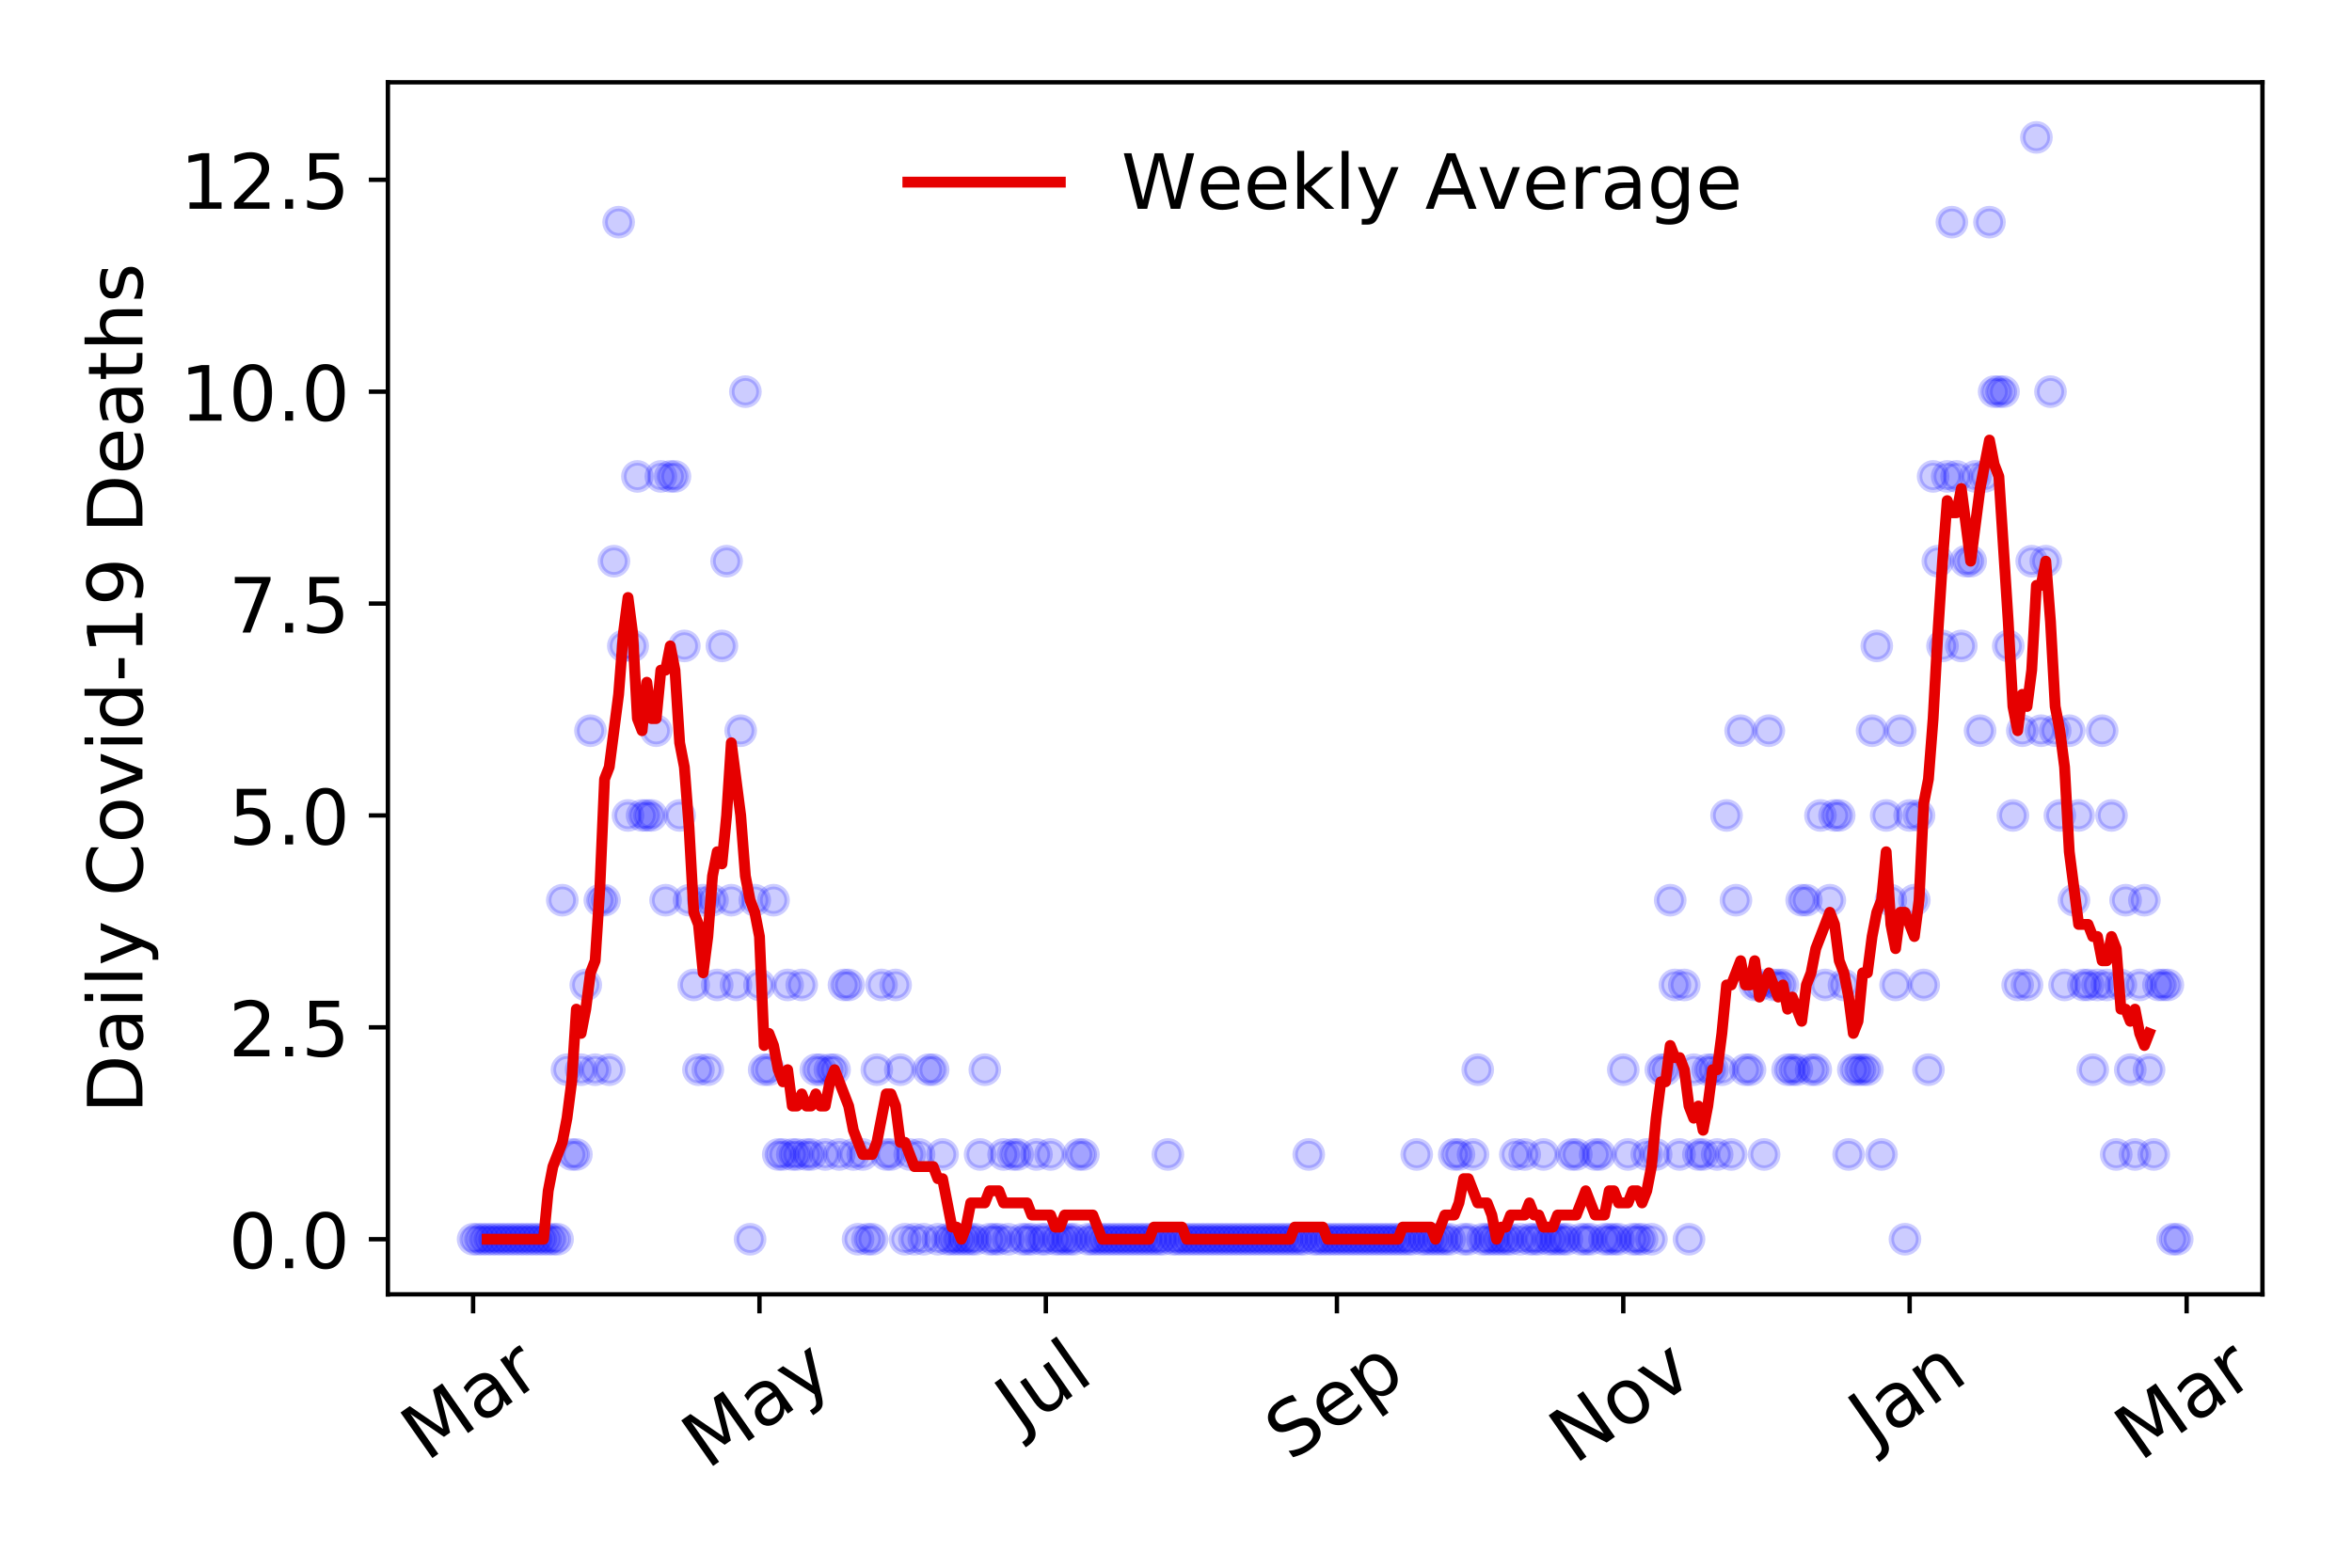 <?xml version="1.0" encoding="utf-8" standalone="no"?>
<!DOCTYPE svg PUBLIC "-//W3C//DTD SVG 1.1//EN"
  "http://www.w3.org/Graphics/SVG/1.1/DTD/svg11.dtd">
<!-- Created with matplotlib (https://matplotlib.org/) -->
<svg height="288pt" version="1.1" viewBox="0 0 432 288" width="432pt" xmlns="http://www.w3.org/2000/svg" xmlns:xlink="http://www.w3.org/1999/xlink">
 <defs>
  <style type="text/css">
*{stroke-linecap:butt;stroke-linejoin:round;}
  </style>
 </defs>
 <g id="figure_1">
  <g id="patch_1">
   <path d="M 0 288 
L 432 288 
L 432 0 
L 0 0 
z
" style="fill:#ffffff;"/>
  </g>
  <g id="axes_1">
   <g id="patch_2">
    <path d="M 71.245 237.778 
L 415.552 237.778 
L 415.552 15.12 
L 71.245 15.12 
z
" style="fill:#ffffff;"/>
   </g>
   <g id="matplotlib.axis_1">
    <g id="xtick_1">
     <g id="line2d_1">
      <defs>
       <path d="M 0 0 
L 0 3.5 
" id="m507319e5ce" style="stroke:#000000;stroke-width:0.8;"/>
      </defs>
      <g>
       <use style="stroke:#000000;stroke-width:0.8;" x="86.895" xlink:href="#m507319e5ce" y="237.778"/>
      </g>
     </g>
     <g id="text_1">
      <!-- Mar -->
      <defs>
       <path d="M 9.812 72.906 
L 24.516 72.906 
L 43.109 23.297 
L 61.812 72.906 
L 76.516 72.906 
L 76.516 0 
L 66.891 0 
L 66.891 64.016 
L 48.094 14.016 
L 38.188 14.016 
L 19.391 64.016 
L 19.391 0 
L 9.812 0 
z
" id="DejaVuSans-77"/>
       <path d="M 34.281 27.484 
Q 23.391 27.484 19.188 25 
Q 14.984 22.516 14.984 16.5 
Q 14.984 11.719 18.141 8.906 
Q 21.297 6.109 26.703 6.109 
Q 34.188 6.109 38.703 11.406 
Q 43.219 16.703 43.219 25.484 
L 43.219 27.484 
z
M 52.203 31.203 
L 52.203 0 
L 43.219 0 
L 43.219 8.297 
Q 40.141 3.328 35.547 0.953 
Q 30.953 -1.422 24.312 -1.422 
Q 15.922 -1.422 10.953 3.297 
Q 6 8.016 6 15.922 
Q 6 25.141 12.172 29.828 
Q 18.359 34.516 30.609 34.516 
L 43.219 34.516 
L 43.219 35.406 
Q 43.219 41.609 39.141 45 
Q 35.062 48.391 27.688 48.391 
Q 23 48.391 18.547 47.266 
Q 14.109 46.141 10.016 43.891 
L 10.016 52.203 
Q 14.938 54.109 19.578 55.047 
Q 24.219 56 28.609 56 
Q 40.484 56 46.344 49.844 
Q 52.203 43.703 52.203 31.203 
z
" id="DejaVuSans-97"/>
       <path d="M 41.109 46.297 
Q 39.594 47.172 37.812 47.578 
Q 36.031 48 33.891 48 
Q 26.266 48 22.188 43.047 
Q 18.109 38.094 18.109 28.812 
L 18.109 0 
L 9.078 0 
L 9.078 54.688 
L 18.109 54.688 
L 18.109 46.188 
Q 20.953 51.172 25.484 53.578 
Q 30.031 56 36.531 56 
Q 37.453 56 38.578 55.875 
Q 39.703 55.766 41.062 55.516 
z
" id="DejaVuSans-114"/>
      </defs>
      <g transform="translate(78.293 268.643)rotate(-35)scale(0.14 -0.14)">
       <use xlink:href="#DejaVuSans-77"/>
       <use x="86.279" xlink:href="#DejaVuSans-97"/>
       <use x="147.559" xlink:href="#DejaVuSans-114"/>
      </g>
     </g>
    </g>
    <g id="xtick_2">
     <g id="line2d_2">
      <g>
       <use style="stroke:#000000;stroke-width:0.8;" x="139.494" xlink:href="#m507319e5ce" y="237.778"/>
      </g>
     </g>
     <g id="text_2">
      <!-- May -->
      <defs>
       <path d="M 32.172 -5.078 
Q 28.375 -14.844 24.75 -17.812 
Q 21.141 -20.797 15.094 -20.797 
L 7.906 -20.797 
L 7.906 -13.281 
L 13.188 -13.281 
Q 16.891 -13.281 18.938 -11.516 
Q 21 -9.766 23.484 -3.219 
L 25.094 0.875 
L 2.984 54.688 
L 12.5 54.688 
L 29.594 11.922 
L 46.688 54.688 
L 56.203 54.688 
z
" id="DejaVuSans-121"/>
      </defs>
      <g transform="translate(129.855 270.094)rotate(-35)scale(0.14 -0.14)">
       <use xlink:href="#DejaVuSans-77"/>
       <use x="86.279" xlink:href="#DejaVuSans-97"/>
       <use x="147.559" xlink:href="#DejaVuSans-121"/>
      </g>
     </g>
    </g>
    <g id="xtick_3">
     <g id="line2d_3">
      <g>
       <use style="stroke:#000000;stroke-width:0.8;" x="192.093" xlink:href="#m507319e5ce" y="237.778"/>
      </g>
     </g>
     <g id="text_3">
      <!-- Jul -->
      <defs>
       <path d="M 9.812 72.906 
L 19.672 72.906 
L 19.672 5.078 
Q 19.672 -8.109 14.672 -14.062 
Q 9.672 -20.016 -1.422 -20.016 
L -5.172 -20.016 
L -5.172 -11.719 
L -2.094 -11.719 
Q 4.438 -11.719 7.125 -8.047 
Q 9.812 -4.391 9.812 5.078 
z
" id="DejaVuSans-74"/>
       <path d="M 8.5 21.578 
L 8.5 54.688 
L 17.484 54.688 
L 17.484 21.922 
Q 17.484 14.156 20.5 10.266 
Q 23.531 6.391 29.594 6.391 
Q 36.859 6.391 41.078 11.031 
Q 45.312 15.672 45.312 23.688 
L 45.312 54.688 
L 54.297 54.688 
L 54.297 0 
L 45.312 0 
L 45.312 8.406 
Q 42.047 3.422 37.719 1 
Q 33.406 -1.422 27.688 -1.422 
Q 18.266 -1.422 13.375 4.438 
Q 8.5 10.297 8.5 21.578 
z
M 31.109 56 
z
" id="DejaVuSans-117"/>
       <path d="M 9.422 75.984 
L 18.406 75.984 
L 18.406 0 
L 9.422 0 
z
" id="DejaVuSans-108"/>
      </defs>
      <g transform="translate(187.39 263.181)rotate(-35)scale(0.14 -0.14)">
       <use xlink:href="#DejaVuSans-74"/>
       <use x="29.492" xlink:href="#DejaVuSans-117"/>
       <use x="92.871" xlink:href="#DejaVuSans-108"/>
      </g>
     </g>
    </g>
    <g id="xtick_4">
     <g id="line2d_4">
      <g>
       <use style="stroke:#000000;stroke-width:0.8;" x="245.554" xlink:href="#m507319e5ce" y="237.778"/>
      </g>
     </g>
     <g id="text_4">
      <!-- Sep -->
      <defs>
       <path d="M 53.516 70.516 
L 53.516 60.891 
Q 47.906 63.578 42.922 64.891 
Q 37.938 66.219 33.297 66.219 
Q 25.25 66.219 20.875 63.094 
Q 16.5 59.969 16.5 54.203 
Q 16.5 49.359 19.406 46.891 
Q 22.312 44.438 30.422 42.922 
L 36.375 41.703 
Q 47.406 39.594 52.656 34.297 
Q 57.906 29 57.906 20.125 
Q 57.906 9.516 50.797 4.047 
Q 43.703 -1.422 29.984 -1.422 
Q 24.812 -1.422 18.969 -0.25 
Q 13.141 0.922 6.891 3.219 
L 6.891 13.375 
Q 12.891 10.016 18.656 8.297 
Q 24.422 6.594 29.984 6.594 
Q 38.422 6.594 43.016 9.906 
Q 47.609 13.234 47.609 19.391 
Q 47.609 24.75 44.312 27.781 
Q 41.016 30.812 33.5 32.328 
L 27.484 33.5 
Q 16.453 35.688 11.516 40.375 
Q 6.594 45.062 6.594 53.422 
Q 6.594 63.094 13.406 68.656 
Q 20.219 74.219 32.172 74.219 
Q 37.312 74.219 42.625 73.281 
Q 47.953 72.359 53.516 70.516 
z
" id="DejaVuSans-83"/>
       <path d="M 56.203 29.594 
L 56.203 25.203 
L 14.891 25.203 
Q 15.484 15.922 20.484 11.062 
Q 25.484 6.203 34.422 6.203 
Q 39.594 6.203 44.453 7.469 
Q 49.312 8.734 54.109 11.281 
L 54.109 2.781 
Q 49.266 0.734 44.188 -0.344 
Q 39.109 -1.422 33.891 -1.422 
Q 20.797 -1.422 13.156 6.188 
Q 5.516 13.812 5.516 26.812 
Q 5.516 40.234 12.766 48.109 
Q 20.016 56 32.328 56 
Q 43.359 56 49.781 48.891 
Q 56.203 41.797 56.203 29.594 
z
M 47.219 32.234 
Q 47.125 39.594 43.094 43.984 
Q 39.062 48.391 32.422 48.391 
Q 24.906 48.391 20.391 44.141 
Q 15.875 39.891 15.188 32.172 
z
" id="DejaVuSans-101"/>
       <path d="M 18.109 8.203 
L 18.109 -20.797 
L 9.078 -20.797 
L 9.078 54.688 
L 18.109 54.688 
L 18.109 46.391 
Q 20.953 51.266 25.266 53.625 
Q 29.594 56 35.594 56 
Q 45.562 56 51.781 48.094 
Q 58.016 40.188 58.016 27.297 
Q 58.016 14.406 51.781 6.484 
Q 45.562 -1.422 35.594 -1.422 
Q 29.594 -1.422 25.266 0.953 
Q 20.953 3.328 18.109 8.203 
z
M 48.688 27.297 
Q 48.688 37.203 44.609 42.844 
Q 40.531 48.484 33.406 48.484 
Q 26.266 48.484 22.188 42.844 
Q 18.109 37.203 18.109 27.297 
Q 18.109 17.391 22.188 11.75 
Q 26.266 6.109 33.406 6.109 
Q 40.531 6.109 44.609 11.75 
Q 48.688 17.391 48.688 27.297 
z
" id="DejaVuSans-112"/>
      </defs>
      <g transform="translate(236.962 268.629)rotate(-35)scale(0.14 -0.14)">
       <use xlink:href="#DejaVuSans-83"/>
       <use x="63.477" xlink:href="#DejaVuSans-101"/>
       <use x="125" xlink:href="#DejaVuSans-112"/>
      </g>
     </g>
    </g>
    <g id="xtick_5">
     <g id="line2d_5">
      <g>
       <use style="stroke:#000000;stroke-width:0.8;" x="298.153" xlink:href="#m507319e5ce" y="237.778"/>
      </g>
     </g>
     <g id="text_5">
      <!-- Nov -->
      <defs>
       <path d="M 9.812 72.906 
L 23.094 72.906 
L 55.422 11.922 
L 55.422 72.906 
L 64.984 72.906 
L 64.984 0 
L 51.703 0 
L 19.391 60.984 
L 19.391 0 
L 9.812 0 
z
" id="DejaVuSans-78"/>
       <path d="M 30.609 48.391 
Q 23.391 48.391 19.188 42.75 
Q 14.984 37.109 14.984 27.297 
Q 14.984 17.484 19.156 11.844 
Q 23.344 6.203 30.609 6.203 
Q 37.797 6.203 41.984 11.859 
Q 46.188 17.531 46.188 27.297 
Q 46.188 37.016 41.984 42.703 
Q 37.797 48.391 30.609 48.391 
z
M 30.609 56 
Q 42.328 56 49.016 48.375 
Q 55.719 40.766 55.719 27.297 
Q 55.719 13.875 49.016 6.219 
Q 42.328 -1.422 30.609 -1.422 
Q 18.844 -1.422 12.172 6.219 
Q 5.516 13.875 5.516 27.297 
Q 5.516 40.766 12.172 48.375 
Q 18.844 56 30.609 56 
z
" id="DejaVuSans-111"/>
       <path d="M 2.984 54.688 
L 12.5 54.688 
L 29.594 8.797 
L 46.688 54.688 
L 56.203 54.688 
L 35.688 0 
L 23.484 0 
z
" id="DejaVuSans-118"/>
      </defs>
      <g transform="translate(289.177 269.166)rotate(-35)scale(0.14 -0.14)">
       <use xlink:href="#DejaVuSans-78"/>
       <use x="74.805" xlink:href="#DejaVuSans-111"/>
       <use x="135.986" xlink:href="#DejaVuSans-118"/>
      </g>
     </g>
    </g>
    <g id="xtick_6">
     <g id="line2d_6">
      <g>
       <use style="stroke:#000000;stroke-width:0.8;" x="350.752" xlink:href="#m507319e5ce" y="237.778"/>
      </g>
     </g>
     <g id="text_6">
      <!-- Jan -->
      <defs>
       <path d="M 54.891 33.016 
L 54.891 0 
L 45.906 0 
L 45.906 32.719 
Q 45.906 40.484 42.875 44.328 
Q 39.844 48.188 33.797 48.188 
Q 26.516 48.188 22.312 43.547 
Q 18.109 38.922 18.109 30.906 
L 18.109 0 
L 9.078 0 
L 9.078 54.688 
L 18.109 54.688 
L 18.109 46.188 
Q 21.344 51.125 25.703 53.562 
Q 30.078 56 35.797 56 
Q 45.219 56 50.047 50.172 
Q 54.891 44.344 54.891 33.016 
z
" id="DejaVuSans-110"/>
      </defs>
      <g transform="translate(344.129 265.871)rotate(-35)scale(0.14 -0.14)">
       <use xlink:href="#DejaVuSans-74"/>
       <use x="29.492" xlink:href="#DejaVuSans-97"/>
       <use x="90.771" xlink:href="#DejaVuSans-110"/>
      </g>
     </g>
    </g>
    <g id="xtick_7">
     <g id="line2d_7">
      <g>
       <use style="stroke:#000000;stroke-width:0.8;" x="401.627" xlink:href="#m507319e5ce" y="237.778"/>
      </g>
     </g>
     <g id="text_7">
      <!-- Mar -->
      <g transform="translate(393.024 268.643)rotate(-35)scale(0.14 -0.14)">
       <use xlink:href="#DejaVuSans-77"/>
       <use x="86.279" xlink:href="#DejaVuSans-97"/>
       <use x="147.559" xlink:href="#DejaVuSans-114"/>
      </g>
     </g>
    </g>
   </g>
   <g id="matplotlib.axis_2">
    <g id="ytick_1">
     <g id="line2d_8">
      <defs>
       <path d="M 0 0 
L -3.5 0 
" id="m3b90a6f9c6" style="stroke:#000000;stroke-width:0.8;"/>
      </defs>
      <g>
       <use style="stroke:#000000;stroke-width:0.8;" x="71.245" xlink:href="#m3b90a6f9c6" y="227.657"/>
      </g>
     </g>
     <g id="text_8">
      <!-- 0.0 -->
      <defs>
       <path d="M 31.781 66.406 
Q 24.172 66.406 20.328 58.906 
Q 16.5 51.422 16.5 36.375 
Q 16.5 21.391 20.328 13.891 
Q 24.172 6.391 31.781 6.391 
Q 39.453 6.391 43.281 13.891 
Q 47.125 21.391 47.125 36.375 
Q 47.125 51.422 43.281 58.906 
Q 39.453 66.406 31.781 66.406 
z
M 31.781 74.219 
Q 44.047 74.219 50.516 64.516 
Q 56.984 54.828 56.984 36.375 
Q 56.984 17.969 50.516 8.266 
Q 44.047 -1.422 31.781 -1.422 
Q 19.531 -1.422 13.062 8.266 
Q 6.594 17.969 6.594 36.375 
Q 6.594 54.828 13.062 64.516 
Q 19.531 74.219 31.781 74.219 
z
" id="DejaVuSans-48"/>
       <path d="M 10.688 12.406 
L 21 12.406 
L 21 0 
L 10.688 0 
z
" id="DejaVuSans-46"/>
      </defs>
      <g transform="translate(41.981 232.976)scale(0.14 -0.14)">
       <use xlink:href="#DejaVuSans-48"/>
       <use x="63.623" xlink:href="#DejaVuSans-46"/>
       <use x="95.41" xlink:href="#DejaVuSans-48"/>
      </g>
     </g>
    </g>
    <g id="ytick_2">
     <g id="line2d_9">
      <g>
       <use style="stroke:#000000;stroke-width:0.8;" x="71.245" xlink:href="#m3b90a6f9c6" y="188.731"/>
      </g>
     </g>
     <g id="text_9">
      <!-- 2.5 -->
      <defs>
       <path d="M 19.188 8.297 
L 53.609 8.297 
L 53.609 0 
L 7.328 0 
L 7.328 8.297 
Q 12.938 14.109 22.625 23.891 
Q 32.328 33.688 34.812 36.531 
Q 39.547 41.844 41.422 45.531 
Q 43.312 49.219 43.312 52.781 
Q 43.312 58.594 39.234 62.25 
Q 35.156 65.922 28.609 65.922 
Q 23.969 65.922 18.812 64.312 
Q 13.672 62.703 7.812 59.422 
L 7.812 69.391 
Q 13.766 71.781 18.938 73 
Q 24.125 74.219 28.422 74.219 
Q 39.75 74.219 46.484 68.547 
Q 53.219 62.891 53.219 53.422 
Q 53.219 48.922 51.531 44.891 
Q 49.859 40.875 45.406 35.406 
Q 44.188 33.984 37.641 27.219 
Q 31.109 20.453 19.188 8.297 
z
" id="DejaVuSans-50"/>
       <path d="M 10.797 72.906 
L 49.516 72.906 
L 49.516 64.594 
L 19.828 64.594 
L 19.828 46.734 
Q 21.969 47.469 24.109 47.828 
Q 26.266 48.188 28.422 48.188 
Q 40.625 48.188 47.75 41.5 
Q 54.891 34.812 54.891 23.391 
Q 54.891 11.625 47.562 5.094 
Q 40.234 -1.422 26.906 -1.422 
Q 22.312 -1.422 17.547 -0.641 
Q 12.797 0.141 7.719 1.703 
L 7.719 11.625 
Q 12.109 9.234 16.797 8.062 
Q 21.484 6.891 26.703 6.891 
Q 35.156 6.891 40.078 11.328 
Q 45.016 15.766 45.016 23.391 
Q 45.016 31 40.078 35.438 
Q 35.156 39.891 26.703 39.891 
Q 22.75 39.891 18.812 39.016 
Q 14.891 38.141 10.797 36.281 
z
" id="DejaVuSans-53"/>
      </defs>
      <g transform="translate(41.981 194.05)scale(0.14 -0.14)">
       <use xlink:href="#DejaVuSans-50"/>
       <use x="63.623" xlink:href="#DejaVuSans-46"/>
       <use x="95.41" xlink:href="#DejaVuSans-53"/>
      </g>
     </g>
    </g>
    <g id="ytick_3">
     <g id="line2d_10">
      <g>
       <use style="stroke:#000000;stroke-width:0.8;" x="71.245" xlink:href="#m3b90a6f9c6" y="149.805"/>
      </g>
     </g>
     <g id="text_10">
      <!-- 5.0 -->
      <g transform="translate(41.981 155.124)scale(0.14 -0.14)">
       <use xlink:href="#DejaVuSans-53"/>
       <use x="63.623" xlink:href="#DejaVuSans-46"/>
       <use x="95.41" xlink:href="#DejaVuSans-48"/>
      </g>
     </g>
    </g>
    <g id="ytick_4">
     <g id="line2d_11">
      <g>
       <use style="stroke:#000000;stroke-width:0.8;" x="71.245" xlink:href="#m3b90a6f9c6" y="110.879"/>
      </g>
     </g>
     <g id="text_11">
      <!-- 7.5 -->
      <defs>
       <path d="M 8.203 72.906 
L 55.078 72.906 
L 55.078 68.703 
L 28.609 0 
L 18.312 0 
L 43.219 64.594 
L 8.203 64.594 
z
" id="DejaVuSans-55"/>
      </defs>
      <g transform="translate(41.981 116.197)scale(0.14 -0.14)">
       <use xlink:href="#DejaVuSans-55"/>
       <use x="63.623" xlink:href="#DejaVuSans-46"/>
       <use x="95.41" xlink:href="#DejaVuSans-53"/>
      </g>
     </g>
    </g>
    <g id="ytick_5">
     <g id="line2d_12">
      <g>
       <use style="stroke:#000000;stroke-width:0.8;" x="71.245" xlink:href="#m3b90a6f9c6" y="71.952"/>
      </g>
     </g>
     <g id="text_12">
      <!-- 10.0 -->
      <defs>
       <path d="M 12.406 8.297 
L 28.516 8.297 
L 28.516 63.922 
L 10.984 60.406 
L 10.984 69.391 
L 28.422 72.906 
L 38.281 72.906 
L 38.281 8.297 
L 54.391 8.297 
L 54.391 0 
L 12.406 0 
z
" id="DejaVuSans-49"/>
      </defs>
      <g transform="translate(33.073 77.271)scale(0.14 -0.14)">
       <use xlink:href="#DejaVuSans-49"/>
       <use x="63.623" xlink:href="#DejaVuSans-48"/>
       <use x="127.246" xlink:href="#DejaVuSans-46"/>
       <use x="159.033" xlink:href="#DejaVuSans-48"/>
      </g>
     </g>
    </g>
    <g id="ytick_6">
     <g id="line2d_13">
      <g>
       <use style="stroke:#000000;stroke-width:0.8;" x="71.245" xlink:href="#m3b90a6f9c6" y="33.026"/>
      </g>
     </g>
     <g id="text_13">
      <!-- 12.5 -->
      <g transform="translate(33.073 38.345)scale(0.14 -0.14)">
       <use xlink:href="#DejaVuSans-49"/>
       <use x="63.623" xlink:href="#DejaVuSans-50"/>
       <use x="127.246" xlink:href="#DejaVuSans-46"/>
       <use x="159.033" xlink:href="#DejaVuSans-53"/>
      </g>
     </g>
    </g>
    <g id="text_14">
     <!-- Daily Covid-19 Deaths -->
     <defs>
      <path d="M 19.672 64.797 
L 19.672 8.109 
L 31.594 8.109 
Q 46.688 8.109 53.688 14.938 
Q 60.688 21.781 60.688 36.531 
Q 60.688 51.172 53.688 57.984 
Q 46.688 64.797 31.594 64.797 
z
M 9.812 72.906 
L 30.078 72.906 
Q 51.266 72.906 61.172 64.094 
Q 71.094 55.281 71.094 36.531 
Q 71.094 17.672 61.125 8.828 
Q 51.172 0 30.078 0 
L 9.812 0 
z
" id="DejaVuSans-68"/>
      <path d="M 9.422 54.688 
L 18.406 54.688 
L 18.406 0 
L 9.422 0 
z
M 9.422 75.984 
L 18.406 75.984 
L 18.406 64.594 
L 9.422 64.594 
z
" id="DejaVuSans-105"/>
      <path id="DejaVuSans-32"/>
      <path d="M 64.406 67.281 
L 64.406 56.891 
Q 59.422 61.531 53.781 63.812 
Q 48.141 66.109 41.797 66.109 
Q 29.297 66.109 22.656 58.469 
Q 16.016 50.828 16.016 36.375 
Q 16.016 21.969 22.656 14.328 
Q 29.297 6.688 41.797 6.688 
Q 48.141 6.688 53.781 8.984 
Q 59.422 11.281 64.406 15.922 
L 64.406 5.609 
Q 59.234 2.094 53.438 0.328 
Q 47.656 -1.422 41.219 -1.422 
Q 24.656 -1.422 15.125 8.703 
Q 5.609 18.844 5.609 36.375 
Q 5.609 53.953 15.125 64.078 
Q 24.656 74.219 41.219 74.219 
Q 47.75 74.219 53.531 72.484 
Q 59.328 70.75 64.406 67.281 
z
" id="DejaVuSans-67"/>
      <path d="M 45.406 46.391 
L 45.406 75.984 
L 54.391 75.984 
L 54.391 0 
L 45.406 0 
L 45.406 8.203 
Q 42.578 3.328 38.25 0.953 
Q 33.938 -1.422 27.875 -1.422 
Q 17.969 -1.422 11.734 6.484 
Q 5.516 14.406 5.516 27.297 
Q 5.516 40.188 11.734 48.094 
Q 17.969 56 27.875 56 
Q 33.938 56 38.25 53.625 
Q 42.578 51.266 45.406 46.391 
z
M 14.797 27.297 
Q 14.797 17.391 18.875 11.75 
Q 22.953 6.109 30.078 6.109 
Q 37.203 6.109 41.297 11.75 
Q 45.406 17.391 45.406 27.297 
Q 45.406 37.203 41.297 42.844 
Q 37.203 48.484 30.078 48.484 
Q 22.953 48.484 18.875 42.844 
Q 14.797 37.203 14.797 27.297 
z
" id="DejaVuSans-100"/>
      <path d="M 4.891 31.391 
L 31.203 31.391 
L 31.203 23.391 
L 4.891 23.391 
z
" id="DejaVuSans-45"/>
      <path d="M 10.984 1.516 
L 10.984 10.5 
Q 14.703 8.734 18.5 7.812 
Q 22.312 6.891 25.984 6.891 
Q 35.75 6.891 40.891 13.453 
Q 46.047 20.016 46.781 33.406 
Q 43.953 29.203 39.594 26.953 
Q 35.25 24.703 29.984 24.703 
Q 19.047 24.703 12.672 31.312 
Q 6.297 37.938 6.297 49.422 
Q 6.297 60.641 12.938 67.422 
Q 19.578 74.219 30.609 74.219 
Q 43.266 74.219 49.922 64.516 
Q 56.594 54.828 56.594 36.375 
Q 56.594 19.141 48.406 8.859 
Q 40.234 -1.422 26.422 -1.422 
Q 22.703 -1.422 18.891 -0.688 
Q 15.094 0.047 10.984 1.516 
z
M 30.609 32.422 
Q 37.25 32.422 41.125 36.953 
Q 45.016 41.5 45.016 49.422 
Q 45.016 57.281 41.125 61.844 
Q 37.25 66.406 30.609 66.406 
Q 23.969 66.406 20.094 61.844 
Q 16.219 57.281 16.219 49.422 
Q 16.219 41.5 20.094 36.953 
Q 23.969 32.422 30.609 32.422 
z
" id="DejaVuSans-57"/>
      <path d="M 18.312 70.219 
L 18.312 54.688 
L 36.812 54.688 
L 36.812 47.703 
L 18.312 47.703 
L 18.312 18.016 
Q 18.312 11.328 20.141 9.422 
Q 21.969 7.516 27.594 7.516 
L 36.812 7.516 
L 36.812 0 
L 27.594 0 
Q 17.188 0 13.234 3.875 
Q 9.281 7.766 9.281 18.016 
L 9.281 47.703 
L 2.688 47.703 
L 2.688 54.688 
L 9.281 54.688 
L 9.281 70.219 
z
" id="DejaVuSans-116"/>
      <path d="M 54.891 33.016 
L 54.891 0 
L 45.906 0 
L 45.906 32.719 
Q 45.906 40.484 42.875 44.328 
Q 39.844 48.188 33.797 48.188 
Q 26.516 48.188 22.312 43.547 
Q 18.109 38.922 18.109 30.906 
L 18.109 0 
L 9.078 0 
L 9.078 75.984 
L 18.109 75.984 
L 18.109 46.188 
Q 21.344 51.125 25.703 53.562 
Q 30.078 56 35.797 56 
Q 45.219 56 50.047 50.172 
Q 54.891 44.344 54.891 33.016 
z
" id="DejaVuSans-104"/>
      <path d="M 44.281 53.078 
L 44.281 44.578 
Q 40.484 46.531 36.375 47.5 
Q 32.281 48.484 27.875 48.484 
Q 21.188 48.484 17.844 46.438 
Q 14.5 44.391 14.5 40.281 
Q 14.5 37.156 16.891 35.375 
Q 19.281 33.594 26.516 31.984 
L 29.594 31.297 
Q 39.156 29.25 43.188 25.516 
Q 47.219 21.781 47.219 15.094 
Q 47.219 7.469 41.188 3.016 
Q 35.156 -1.422 24.609 -1.422 
Q 20.219 -1.422 15.453 -0.562 
Q 10.688 0.297 5.422 2 
L 5.422 11.281 
Q 10.406 8.688 15.234 7.391 
Q 20.062 6.109 24.812 6.109 
Q 31.156 6.109 34.562 8.281 
Q 37.984 10.453 37.984 14.406 
Q 37.984 18.062 35.516 20.016 
Q 33.062 21.969 24.703 23.781 
L 21.578 24.516 
Q 13.234 26.266 9.516 29.906 
Q 5.812 33.547 5.812 39.891 
Q 5.812 47.609 11.281 51.797 
Q 16.75 56 26.812 56 
Q 31.781 56 36.172 55.266 
Q 40.578 54.547 44.281 53.078 
z
" id="DejaVuSans-115"/>
     </defs>
     <g transform="translate(26.162 204.56)rotate(-90)scale(0.14 -0.14)">
      <use xlink:href="#DejaVuSans-68"/>
      <use x="77.002" xlink:href="#DejaVuSans-97"/>
      <use x="138.281" xlink:href="#DejaVuSans-105"/>
      <use x="166.064" xlink:href="#DejaVuSans-108"/>
      <use x="193.848" xlink:href="#DejaVuSans-121"/>
      <use x="253.027" xlink:href="#DejaVuSans-32"/>
      <use x="284.814" xlink:href="#DejaVuSans-67"/>
      <use x="354.639" xlink:href="#DejaVuSans-111"/>
      <use x="415.82" xlink:href="#DejaVuSans-118"/>
      <use x="475" xlink:href="#DejaVuSans-105"/>
      <use x="502.783" xlink:href="#DejaVuSans-100"/>
      <use x="566.26" xlink:href="#DejaVuSans-45"/>
      <use x="602.344" xlink:href="#DejaVuSans-49"/>
      <use x="665.967" xlink:href="#DejaVuSans-57"/>
      <use x="729.59" xlink:href="#DejaVuSans-32"/>
      <use x="761.377" xlink:href="#DejaVuSans-68"/>
      <use x="838.379" xlink:href="#DejaVuSans-101"/>
      <use x="899.902" xlink:href="#DejaVuSans-97"/>
      <use x="961.182" xlink:href="#DejaVuSans-116"/>
      <use x="1000.391" xlink:href="#DejaVuSans-104"/>
      <use x="1063.77" xlink:href="#DejaVuSans-115"/>
     </g>
    </g>
   </g>
   <g id="line2d_14">
    <defs>
     <path d="M 0 2.5 
C 0.663 2.5 1.299 2.237 1.768 1.768 
C 2.237 1.299 2.5 0.663 2.5 0 
C 2.5 -0.663 2.237 -1.299 1.768 -1.768 
C 1.299 -2.237 0.663 -2.5 0 -2.5 
C -0.663 -2.5 -1.299 -2.237 -1.768 -1.768 
C -2.237 -1.299 -2.5 -0.663 -2.5 0 
C -2.5 0.663 -2.237 1.299 -1.768 1.768 
C -1.299 2.237 -0.663 2.5 0 2.5 
z
" id="mb59b283791" style="stroke:#0000ff;stroke-opacity:0.2;"/>
    </defs>
    <g clip-path="url(#p741376be21)">
     <use style="fill:#0000ff;fill-opacity:0.2;stroke:#0000ff;stroke-opacity:0.2;" x="86.895" xlink:href="#mb59b283791" y="227.657"/>
     <use style="fill:#0000ff;fill-opacity:0.2;stroke:#0000ff;stroke-opacity:0.2;" x="87.758" xlink:href="#mb59b283791" y="227.657"/>
     <use style="fill:#0000ff;fill-opacity:0.2;stroke:#0000ff;stroke-opacity:0.2;" x="88.62" xlink:href="#mb59b283791" y="227.657"/>
     <use style="fill:#0000ff;fill-opacity:0.2;stroke:#0000ff;stroke-opacity:0.2;" x="89.482" xlink:href="#mb59b283791" y="227.657"/>
     <use style="fill:#0000ff;fill-opacity:0.2;stroke:#0000ff;stroke-opacity:0.2;" x="90.344" xlink:href="#mb59b283791" y="227.657"/>
     <use style="fill:#0000ff;fill-opacity:0.2;stroke:#0000ff;stroke-opacity:0.2;" x="91.207" xlink:href="#mb59b283791" y="227.657"/>
     <use style="fill:#0000ff;fill-opacity:0.2;stroke:#0000ff;stroke-opacity:0.2;" x="92.069" xlink:href="#mb59b283791" y="227.657"/>
     <use style="fill:#0000ff;fill-opacity:0.2;stroke:#0000ff;stroke-opacity:0.2;" x="92.931" xlink:href="#mb59b283791" y="227.657"/>
     <use style="fill:#0000ff;fill-opacity:0.2;stroke:#0000ff;stroke-opacity:0.2;" x="93.794" xlink:href="#mb59b283791" y="227.657"/>
     <use style="fill:#0000ff;fill-opacity:0.2;stroke:#0000ff;stroke-opacity:0.2;" x="94.656" xlink:href="#mb59b283791" y="227.657"/>
     <use style="fill:#0000ff;fill-opacity:0.2;stroke:#0000ff;stroke-opacity:0.2;" x="95.518" xlink:href="#mb59b283791" y="227.657"/>
     <use style="fill:#0000ff;fill-opacity:0.2;stroke:#0000ff;stroke-opacity:0.2;" x="96.38" xlink:href="#mb59b283791" y="227.657"/>
     <use style="fill:#0000ff;fill-opacity:0.2;stroke:#0000ff;stroke-opacity:0.2;" x="97.243" xlink:href="#mb59b283791" y="227.657"/>
     <use style="fill:#0000ff;fill-opacity:0.2;stroke:#0000ff;stroke-opacity:0.2;" x="98.105" xlink:href="#mb59b283791" y="227.657"/>
     <use style="fill:#0000ff;fill-opacity:0.2;stroke:#0000ff;stroke-opacity:0.2;" x="98.967" xlink:href="#mb59b283791" y="227.657"/>
     <use style="fill:#0000ff;fill-opacity:0.2;stroke:#0000ff;stroke-opacity:0.2;" x="99.83" xlink:href="#mb59b283791" y="227.657"/>
     <use style="fill:#0000ff;fill-opacity:0.2;stroke:#0000ff;stroke-opacity:0.2;" x="100.692" xlink:href="#mb59b283791" y="227.657"/>
     <use style="fill:#0000ff;fill-opacity:0.2;stroke:#0000ff;stroke-opacity:0.2;" x="101.554" xlink:href="#mb59b283791" y="227.657"/>
     <use style="fill:#0000ff;fill-opacity:0.2;stroke:#0000ff;stroke-opacity:0.2;" x="102.416" xlink:href="#mb59b283791" y="227.657"/>
     <use style="fill:#0000ff;fill-opacity:0.2;stroke:#0000ff;stroke-opacity:0.2;" x="103.279" xlink:href="#mb59b283791" y="165.375"/>
     <use style="fill:#0000ff;fill-opacity:0.2;stroke:#0000ff;stroke-opacity:0.2;" x="104.141" xlink:href="#mb59b283791" y="196.516"/>
     <use style="fill:#0000ff;fill-opacity:0.2;stroke:#0000ff;stroke-opacity:0.2;" x="105.003" xlink:href="#mb59b283791" y="212.087"/>
     <use style="fill:#0000ff;fill-opacity:0.2;stroke:#0000ff;stroke-opacity:0.2;" x="105.865" xlink:href="#mb59b283791" y="212.087"/>
     <use style="fill:#0000ff;fill-opacity:0.2;stroke:#0000ff;stroke-opacity:0.2;" x="106.728" xlink:href="#mb59b283791" y="196.516"/>
     <use style="fill:#0000ff;fill-opacity:0.2;stroke:#0000ff;stroke-opacity:0.2;" x="107.59" xlink:href="#mb59b283791" y="180.946"/>
     <use style="fill:#0000ff;fill-opacity:0.2;stroke:#0000ff;stroke-opacity:0.2;" x="108.452" xlink:href="#mb59b283791" y="134.234"/>
     <use style="fill:#0000ff;fill-opacity:0.2;stroke:#0000ff;stroke-opacity:0.2;" x="109.315" xlink:href="#mb59b283791" y="196.516"/>
     <use style="fill:#0000ff;fill-opacity:0.2;stroke:#0000ff;stroke-opacity:0.2;" x="110.177" xlink:href="#mb59b283791" y="165.375"/>
     <use style="fill:#0000ff;fill-opacity:0.2;stroke:#0000ff;stroke-opacity:0.2;" x="111.039" xlink:href="#mb59b283791" y="165.375"/>
     <use style="fill:#0000ff;fill-opacity:0.2;stroke:#0000ff;stroke-opacity:0.2;" x="111.901" xlink:href="#mb59b283791" y="196.516"/>
     <use style="fill:#0000ff;fill-opacity:0.2;stroke:#0000ff;stroke-opacity:0.2;" x="112.764" xlink:href="#mb59b283791" y="103.093"/>
     <use style="fill:#0000ff;fill-opacity:0.2;stroke:#0000ff;stroke-opacity:0.2;" x="113.626" xlink:href="#mb59b283791" y="40.811"/>
     <use style="fill:#0000ff;fill-opacity:0.2;stroke:#0000ff;stroke-opacity:0.2;" x="114.488" xlink:href="#mb59b283791" y="118.664"/>
     <use style="fill:#0000ff;fill-opacity:0.2;stroke:#0000ff;stroke-opacity:0.2;" x="115.35" xlink:href="#mb59b283791" y="149.805"/>
     <use style="fill:#0000ff;fill-opacity:0.2;stroke:#0000ff;stroke-opacity:0.2;" x="116.213" xlink:href="#mb59b283791" y="118.664"/>
     <use style="fill:#0000ff;fill-opacity:0.2;stroke:#0000ff;stroke-opacity:0.2;" x="117.075" xlink:href="#mb59b283791" y="87.523"/>
     <use style="fill:#0000ff;fill-opacity:0.2;stroke:#0000ff;stroke-opacity:0.2;" x="117.937" xlink:href="#mb59b283791" y="149.805"/>
     <use style="fill:#0000ff;fill-opacity:0.2;stroke:#0000ff;stroke-opacity:0.2;" x="118.8" xlink:href="#mb59b283791" y="149.805"/>
     <use style="fill:#0000ff;fill-opacity:0.2;stroke:#0000ff;stroke-opacity:0.2;" x="119.662" xlink:href="#mb59b283791" y="149.805"/>
     <use style="fill:#0000ff;fill-opacity:0.2;stroke:#0000ff;stroke-opacity:0.2;" x="120.524" xlink:href="#mb59b283791" y="134.234"/>
     <use style="fill:#0000ff;fill-opacity:0.2;stroke:#0000ff;stroke-opacity:0.2;" x="121.386" xlink:href="#mb59b283791" y="87.523"/>
     <use style="fill:#0000ff;fill-opacity:0.2;stroke:#0000ff;stroke-opacity:0.2;" x="122.249" xlink:href="#mb59b283791" y="165.375"/>
     <use style="fill:#0000ff;fill-opacity:0.2;stroke:#0000ff;stroke-opacity:0.2;" x="123.111" xlink:href="#mb59b283791" y="87.523"/>
     <use style="fill:#0000ff;fill-opacity:0.2;stroke:#0000ff;stroke-opacity:0.2;" x="123.973" xlink:href="#mb59b283791" y="87.523"/>
     <use style="fill:#0000ff;fill-opacity:0.2;stroke:#0000ff;stroke-opacity:0.2;" x="124.836" xlink:href="#mb59b283791" y="149.805"/>
     <use style="fill:#0000ff;fill-opacity:0.2;stroke:#0000ff;stroke-opacity:0.2;" x="125.698" xlink:href="#mb59b283791" y="118.664"/>
     <use style="fill:#0000ff;fill-opacity:0.2;stroke:#0000ff;stroke-opacity:0.2;" x="126.56" xlink:href="#mb59b283791" y="165.375"/>
     <use style="fill:#0000ff;fill-opacity:0.2;stroke:#0000ff;stroke-opacity:0.2;" x="127.422" xlink:href="#mb59b283791" y="180.946"/>
     <use style="fill:#0000ff;fill-opacity:0.2;stroke:#0000ff;stroke-opacity:0.2;" x="128.285" xlink:href="#mb59b283791" y="196.516"/>
     <use style="fill:#0000ff;fill-opacity:0.2;stroke:#0000ff;stroke-opacity:0.2;" x="129.147" xlink:href="#mb59b283791" y="165.375"/>
     <use style="fill:#0000ff;fill-opacity:0.2;stroke:#0000ff;stroke-opacity:0.2;" x="130.009" xlink:href="#mb59b283791" y="196.516"/>
     <use style="fill:#0000ff;fill-opacity:0.2;stroke:#0000ff;stroke-opacity:0.2;" x="130.871" xlink:href="#mb59b283791" y="165.375"/>
     <use style="fill:#0000ff;fill-opacity:0.2;stroke:#0000ff;stroke-opacity:0.2;" x="131.734" xlink:href="#mb59b283791" y="180.946"/>
     <use style="fill:#0000ff;fill-opacity:0.2;stroke:#0000ff;stroke-opacity:0.2;" x="132.596" xlink:href="#mb59b283791" y="118.664"/>
     <use style="fill:#0000ff;fill-opacity:0.2;stroke:#0000ff;stroke-opacity:0.2;" x="133.458" xlink:href="#mb59b283791" y="103.093"/>
     <use style="fill:#0000ff;fill-opacity:0.2;stroke:#0000ff;stroke-opacity:0.2;" x="134.321" xlink:href="#mb59b283791" y="165.375"/>
     <use style="fill:#0000ff;fill-opacity:0.2;stroke:#0000ff;stroke-opacity:0.2;" x="135.183" xlink:href="#mb59b283791" y="180.946"/>
     <use style="fill:#0000ff;fill-opacity:0.2;stroke:#0000ff;stroke-opacity:0.2;" x="136.045" xlink:href="#mb59b283791" y="134.234"/>
     <use style="fill:#0000ff;fill-opacity:0.2;stroke:#0000ff;stroke-opacity:0.2;" x="136.907" xlink:href="#mb59b283791" y="71.952"/>
     <use style="fill:#0000ff;fill-opacity:0.2;stroke:#0000ff;stroke-opacity:0.2;" x="137.77" xlink:href="#mb59b283791" y="227.657"/>
     <use style="fill:#0000ff;fill-opacity:0.2;stroke:#0000ff;stroke-opacity:0.2;" x="138.632" xlink:href="#mb59b283791" y="165.375"/>
     <use style="fill:#0000ff;fill-opacity:0.2;stroke:#0000ff;stroke-opacity:0.2;" x="139.494" xlink:href="#mb59b283791" y="180.946"/>
     <use style="fill:#0000ff;fill-opacity:0.2;stroke:#0000ff;stroke-opacity:0.2;" x="140.357" xlink:href="#mb59b283791" y="196.516"/>
     <use style="fill:#0000ff;fill-opacity:0.2;stroke:#0000ff;stroke-opacity:0.2;" x="141.219" xlink:href="#mb59b283791" y="196.516"/>
     <use style="fill:#0000ff;fill-opacity:0.2;stroke:#0000ff;stroke-opacity:0.2;" x="142.081" xlink:href="#mb59b283791" y="165.375"/>
     <use style="fill:#0000ff;fill-opacity:0.2;stroke:#0000ff;stroke-opacity:0.2;" x="142.943" xlink:href="#mb59b283791" y="212.087"/>
     <use style="fill:#0000ff;fill-opacity:0.2;stroke:#0000ff;stroke-opacity:0.2;" x="143.806" xlink:href="#mb59b283791" y="212.087"/>
     <use style="fill:#0000ff;fill-opacity:0.2;stroke:#0000ff;stroke-opacity:0.2;" x="144.668" xlink:href="#mb59b283791" y="180.946"/>
     <use style="fill:#0000ff;fill-opacity:0.2;stroke:#0000ff;stroke-opacity:0.2;" x="145.53" xlink:href="#mb59b283791" y="212.087"/>
     <use style="fill:#0000ff;fill-opacity:0.2;stroke:#0000ff;stroke-opacity:0.2;" x="146.392" xlink:href="#mb59b283791" y="212.087"/>
     <use style="fill:#0000ff;fill-opacity:0.2;stroke:#0000ff;stroke-opacity:0.2;" x="147.255" xlink:href="#mb59b283791" y="180.946"/>
     <use style="fill:#0000ff;fill-opacity:0.2;stroke:#0000ff;stroke-opacity:0.2;" x="148.117" xlink:href="#mb59b283791" y="212.087"/>
     <use style="fill:#0000ff;fill-opacity:0.2;stroke:#0000ff;stroke-opacity:0.2;" x="148.979" xlink:href="#mb59b283791" y="212.087"/>
     <use style="fill:#0000ff;fill-opacity:0.2;stroke:#0000ff;stroke-opacity:0.2;" x="149.842" xlink:href="#mb59b283791" y="196.516"/>
     <use style="fill:#0000ff;fill-opacity:0.2;stroke:#0000ff;stroke-opacity:0.2;" x="150.704" xlink:href="#mb59b283791" y="196.516"/>
     <use style="fill:#0000ff;fill-opacity:0.2;stroke:#0000ff;stroke-opacity:0.2;" x="151.566" xlink:href="#mb59b283791" y="212.087"/>
     <use style="fill:#0000ff;fill-opacity:0.2;stroke:#0000ff;stroke-opacity:0.2;" x="152.428" xlink:href="#mb59b283791" y="196.516"/>
     <use style="fill:#0000ff;fill-opacity:0.2;stroke:#0000ff;stroke-opacity:0.2;" x="153.291" xlink:href="#mb59b283791" y="196.516"/>
     <use style="fill:#0000ff;fill-opacity:0.2;stroke:#0000ff;stroke-opacity:0.2;" x="154.153" xlink:href="#mb59b283791" y="212.087"/>
     <use style="fill:#0000ff;fill-opacity:0.2;stroke:#0000ff;stroke-opacity:0.2;" x="155.015" xlink:href="#mb59b283791" y="180.946"/>
     <use style="fill:#0000ff;fill-opacity:0.2;stroke:#0000ff;stroke-opacity:0.2;" x="155.878" xlink:href="#mb59b283791" y="180.946"/>
     <use style="fill:#0000ff;fill-opacity:0.2;stroke:#0000ff;stroke-opacity:0.2;" x="156.74" xlink:href="#mb59b283791" y="212.087"/>
     <use style="fill:#0000ff;fill-opacity:0.2;stroke:#0000ff;stroke-opacity:0.2;" x="157.602" xlink:href="#mb59b283791" y="227.657"/>
     <use style="fill:#0000ff;fill-opacity:0.2;stroke:#0000ff;stroke-opacity:0.2;" x="158.464" xlink:href="#mb59b283791" y="212.087"/>
     <use style="fill:#0000ff;fill-opacity:0.2;stroke:#0000ff;stroke-opacity:0.2;" x="159.327" xlink:href="#mb59b283791" y="227.657"/>
     <use style="fill:#0000ff;fill-opacity:0.2;stroke:#0000ff;stroke-opacity:0.2;" x="160.189" xlink:href="#mb59b283791" y="227.657"/>
     <use style="fill:#0000ff;fill-opacity:0.2;stroke:#0000ff;stroke-opacity:0.2;" x="161.051" xlink:href="#mb59b283791" y="196.516"/>
     <use style="fill:#0000ff;fill-opacity:0.2;stroke:#0000ff;stroke-opacity:0.2;" x="161.913" xlink:href="#mb59b283791" y="180.946"/>
     <use style="fill:#0000ff;fill-opacity:0.2;stroke:#0000ff;stroke-opacity:0.2;" x="162.776" xlink:href="#mb59b283791" y="212.087"/>
     <use style="fill:#0000ff;fill-opacity:0.2;stroke:#0000ff;stroke-opacity:0.2;" x="163.638" xlink:href="#mb59b283791" y="212.087"/>
     <use style="fill:#0000ff;fill-opacity:0.2;stroke:#0000ff;stroke-opacity:0.2;" x="164.5" xlink:href="#mb59b283791" y="180.946"/>
     <use style="fill:#0000ff;fill-opacity:0.2;stroke:#0000ff;stroke-opacity:0.2;" x="165.363" xlink:href="#mb59b283791" y="196.516"/>
     <use style="fill:#0000ff;fill-opacity:0.2;stroke:#0000ff;stroke-opacity:0.2;" x="166.225" xlink:href="#mb59b283791" y="227.657"/>
     <use style="fill:#0000ff;fill-opacity:0.2;stroke:#0000ff;stroke-opacity:0.2;" x="167.087" xlink:href="#mb59b283791" y="212.087"/>
     <use style="fill:#0000ff;fill-opacity:0.2;stroke:#0000ff;stroke-opacity:0.2;" x="167.949" xlink:href="#mb59b283791" y="227.657"/>
     <use style="fill:#0000ff;fill-opacity:0.2;stroke:#0000ff;stroke-opacity:0.2;" x="168.812" xlink:href="#mb59b283791" y="212.087"/>
     <use style="fill:#0000ff;fill-opacity:0.2;stroke:#0000ff;stroke-opacity:0.2;" x="169.674" xlink:href="#mb59b283791" y="227.657"/>
     <use style="fill:#0000ff;fill-opacity:0.2;stroke:#0000ff;stroke-opacity:0.2;" x="170.536" xlink:href="#mb59b283791" y="196.516"/>
     <use style="fill:#0000ff;fill-opacity:0.2;stroke:#0000ff;stroke-opacity:0.2;" x="171.399" xlink:href="#mb59b283791" y="196.516"/>
     <use style="fill:#0000ff;fill-opacity:0.2;stroke:#0000ff;stroke-opacity:0.2;" x="172.261" xlink:href="#mb59b283791" y="227.657"/>
     <use style="fill:#0000ff;fill-opacity:0.2;stroke:#0000ff;stroke-opacity:0.2;" x="173.123" xlink:href="#mb59b283791" y="212.087"/>
     <use style="fill:#0000ff;fill-opacity:0.2;stroke:#0000ff;stroke-opacity:0.2;" x="173.985" xlink:href="#mb59b283791" y="227.657"/>
     <use style="fill:#0000ff;fill-opacity:0.2;stroke:#0000ff;stroke-opacity:0.2;" x="174.848" xlink:href="#mb59b283791" y="227.657"/>
     <use style="fill:#0000ff;fill-opacity:0.2;stroke:#0000ff;stroke-opacity:0.2;" x="175.71" xlink:href="#mb59b283791" y="227.657"/>
     <use style="fill:#0000ff;fill-opacity:0.2;stroke:#0000ff;stroke-opacity:0.2;" x="176.572" xlink:href="#mb59b283791" y="227.657"/>
     <use style="fill:#0000ff;fill-opacity:0.2;stroke:#0000ff;stroke-opacity:0.2;" x="177.434" xlink:href="#mb59b283791" y="227.657"/>
     <use style="fill:#0000ff;fill-opacity:0.2;stroke:#0000ff;stroke-opacity:0.2;" x="178.297" xlink:href="#mb59b283791" y="227.657"/>
     <use style="fill:#0000ff;fill-opacity:0.2;stroke:#0000ff;stroke-opacity:0.2;" x="179.159" xlink:href="#mb59b283791" y="227.657"/>
     <use style="fill:#0000ff;fill-opacity:0.2;stroke:#0000ff;stroke-opacity:0.2;" x="180.021" xlink:href="#mb59b283791" y="212.087"/>
     <use style="fill:#0000ff;fill-opacity:0.2;stroke:#0000ff;stroke-opacity:0.2;" x="180.884" xlink:href="#mb59b283791" y="196.516"/>
     <use style="fill:#0000ff;fill-opacity:0.2;stroke:#0000ff;stroke-opacity:0.2;" x="181.746" xlink:href="#mb59b283791" y="227.657"/>
     <use style="fill:#0000ff;fill-opacity:0.2;stroke:#0000ff;stroke-opacity:0.2;" x="182.608" xlink:href="#mb59b283791" y="227.657"/>
     <use style="fill:#0000ff;fill-opacity:0.2;stroke:#0000ff;stroke-opacity:0.2;" x="183.47" xlink:href="#mb59b283791" y="227.657"/>
     <use style="fill:#0000ff;fill-opacity:0.2;stroke:#0000ff;stroke-opacity:0.2;" x="184.333" xlink:href="#mb59b283791" y="212.087"/>
     <use style="fill:#0000ff;fill-opacity:0.2;stroke:#0000ff;stroke-opacity:0.2;" x="185.195" xlink:href="#mb59b283791" y="227.657"/>
     <use style="fill:#0000ff;fill-opacity:0.2;stroke:#0000ff;stroke-opacity:0.2;" x="186.057" xlink:href="#mb59b283791" y="212.087"/>
     <use style="fill:#0000ff;fill-opacity:0.2;stroke:#0000ff;stroke-opacity:0.2;" x="186.92" xlink:href="#mb59b283791" y="212.087"/>
     <use style="fill:#0000ff;fill-opacity:0.2;stroke:#0000ff;stroke-opacity:0.2;" x="187.782" xlink:href="#mb59b283791" y="227.657"/>
     <use style="fill:#0000ff;fill-opacity:0.2;stroke:#0000ff;stroke-opacity:0.2;" x="188.644" xlink:href="#mb59b283791" y="227.657"/>
     <use style="fill:#0000ff;fill-opacity:0.2;stroke:#0000ff;stroke-opacity:0.2;" x="189.506" xlink:href="#mb59b283791" y="227.657"/>
     <use style="fill:#0000ff;fill-opacity:0.2;stroke:#0000ff;stroke-opacity:0.2;" x="190.369" xlink:href="#mb59b283791" y="212.087"/>
     <use style="fill:#0000ff;fill-opacity:0.2;stroke:#0000ff;stroke-opacity:0.2;" x="191.231" xlink:href="#mb59b283791" y="227.657"/>
     <use style="fill:#0000ff;fill-opacity:0.2;stroke:#0000ff;stroke-opacity:0.2;" x="192.093" xlink:href="#mb59b283791" y="227.657"/>
     <use style="fill:#0000ff;fill-opacity:0.2;stroke:#0000ff;stroke-opacity:0.2;" x="192.955" xlink:href="#mb59b283791" y="212.087"/>
     <use style="fill:#0000ff;fill-opacity:0.2;stroke:#0000ff;stroke-opacity:0.2;" x="193.818" xlink:href="#mb59b283791" y="227.657"/>
     <use style="fill:#0000ff;fill-opacity:0.2;stroke:#0000ff;stroke-opacity:0.2;" x="194.68" xlink:href="#mb59b283791" y="227.657"/>
     <use style="fill:#0000ff;fill-opacity:0.2;stroke:#0000ff;stroke-opacity:0.2;" x="195.542" xlink:href="#mb59b283791" y="227.657"/>
     <use style="fill:#0000ff;fill-opacity:0.2;stroke:#0000ff;stroke-opacity:0.2;" x="196.405" xlink:href="#mb59b283791" y="227.657"/>
     <use style="fill:#0000ff;fill-opacity:0.2;stroke:#0000ff;stroke-opacity:0.2;" x="197.267" xlink:href="#mb59b283791" y="227.657"/>
     <use style="fill:#0000ff;fill-opacity:0.2;stroke:#0000ff;stroke-opacity:0.2;" x="198.129" xlink:href="#mb59b283791" y="212.087"/>
     <use style="fill:#0000ff;fill-opacity:0.2;stroke:#0000ff;stroke-opacity:0.2;" x="198.991" xlink:href="#mb59b283791" y="212.087"/>
     <use style="fill:#0000ff;fill-opacity:0.2;stroke:#0000ff;stroke-opacity:0.2;" x="199.854" xlink:href="#mb59b283791" y="227.657"/>
     <use style="fill:#0000ff;fill-opacity:0.2;stroke:#0000ff;stroke-opacity:0.2;" x="200.716" xlink:href="#mb59b283791" y="227.657"/>
     <use style="fill:#0000ff;fill-opacity:0.2;stroke:#0000ff;stroke-opacity:0.2;" x="201.578" xlink:href="#mb59b283791" y="227.657"/>
     <use style="fill:#0000ff;fill-opacity:0.2;stroke:#0000ff;stroke-opacity:0.2;" x="202.441" xlink:href="#mb59b283791" y="227.657"/>
     <use style="fill:#0000ff;fill-opacity:0.2;stroke:#0000ff;stroke-opacity:0.2;" x="203.303" xlink:href="#mb59b283791" y="227.657"/>
     <use style="fill:#0000ff;fill-opacity:0.2;stroke:#0000ff;stroke-opacity:0.2;" x="204.165" xlink:href="#mb59b283791" y="227.657"/>
     <use style="fill:#0000ff;fill-opacity:0.2;stroke:#0000ff;stroke-opacity:0.2;" x="205.027" xlink:href="#mb59b283791" y="227.657"/>
     <use style="fill:#0000ff;fill-opacity:0.2;stroke:#0000ff;stroke-opacity:0.2;" x="205.89" xlink:href="#mb59b283791" y="227.657"/>
     <use style="fill:#0000ff;fill-opacity:0.2;stroke:#0000ff;stroke-opacity:0.2;" x="206.752" xlink:href="#mb59b283791" y="227.657"/>
     <use style="fill:#0000ff;fill-opacity:0.2;stroke:#0000ff;stroke-opacity:0.2;" x="207.614" xlink:href="#mb59b283791" y="227.657"/>
     <use style="fill:#0000ff;fill-opacity:0.2;stroke:#0000ff;stroke-opacity:0.2;" x="208.476" xlink:href="#mb59b283791" y="227.657"/>
     <use style="fill:#0000ff;fill-opacity:0.2;stroke:#0000ff;stroke-opacity:0.2;" x="209.339" xlink:href="#mb59b283791" y="227.657"/>
     <use style="fill:#0000ff;fill-opacity:0.2;stroke:#0000ff;stroke-opacity:0.2;" x="210.201" xlink:href="#mb59b283791" y="227.657"/>
     <use style="fill:#0000ff;fill-opacity:0.2;stroke:#0000ff;stroke-opacity:0.2;" x="211.063" xlink:href="#mb59b283791" y="227.657"/>
     <use style="fill:#0000ff;fill-opacity:0.2;stroke:#0000ff;stroke-opacity:0.2;" x="211.926" xlink:href="#mb59b283791" y="227.657"/>
     <use style="fill:#0000ff;fill-opacity:0.2;stroke:#0000ff;stroke-opacity:0.2;" x="212.788" xlink:href="#mb59b283791" y="227.657"/>
     <use style="fill:#0000ff;fill-opacity:0.2;stroke:#0000ff;stroke-opacity:0.2;" x="213.65" xlink:href="#mb59b283791" y="227.657"/>
     <use style="fill:#0000ff;fill-opacity:0.2;stroke:#0000ff;stroke-opacity:0.2;" x="214.512" xlink:href="#mb59b283791" y="212.087"/>
     <use style="fill:#0000ff;fill-opacity:0.2;stroke:#0000ff;stroke-opacity:0.2;" x="215.375" xlink:href="#mb59b283791" y="227.657"/>
     <use style="fill:#0000ff;fill-opacity:0.2;stroke:#0000ff;stroke-opacity:0.2;" x="216.237" xlink:href="#mb59b283791" y="227.657"/>
     <use style="fill:#0000ff;fill-opacity:0.2;stroke:#0000ff;stroke-opacity:0.2;" x="217.099" xlink:href="#mb59b283791" y="227.657"/>
     <use style="fill:#0000ff;fill-opacity:0.2;stroke:#0000ff;stroke-opacity:0.2;" x="217.962" xlink:href="#mb59b283791" y="227.657"/>
     <use style="fill:#0000ff;fill-opacity:0.2;stroke:#0000ff;stroke-opacity:0.2;" x="218.824" xlink:href="#mb59b283791" y="227.657"/>
     <use style="fill:#0000ff;fill-opacity:0.2;stroke:#0000ff;stroke-opacity:0.2;" x="219.686" xlink:href="#mb59b283791" y="227.657"/>
     <use style="fill:#0000ff;fill-opacity:0.2;stroke:#0000ff;stroke-opacity:0.2;" x="220.548" xlink:href="#mb59b283791" y="227.657"/>
     <use style="fill:#0000ff;fill-opacity:0.2;stroke:#0000ff;stroke-opacity:0.2;" x="221.411" xlink:href="#mb59b283791" y="227.657"/>
     <use style="fill:#0000ff;fill-opacity:0.2;stroke:#0000ff;stroke-opacity:0.2;" x="222.273" xlink:href="#mb59b283791" y="227.657"/>
     <use style="fill:#0000ff;fill-opacity:0.2;stroke:#0000ff;stroke-opacity:0.2;" x="223.135" xlink:href="#mb59b283791" y="227.657"/>
     <use style="fill:#0000ff;fill-opacity:0.2;stroke:#0000ff;stroke-opacity:0.2;" x="223.997" xlink:href="#mb59b283791" y="227.657"/>
     <use style="fill:#0000ff;fill-opacity:0.2;stroke:#0000ff;stroke-opacity:0.2;" x="224.86" xlink:href="#mb59b283791" y="227.657"/>
     <use style="fill:#0000ff;fill-opacity:0.2;stroke:#0000ff;stroke-opacity:0.2;" x="225.722" xlink:href="#mb59b283791" y="227.657"/>
     <use style="fill:#0000ff;fill-opacity:0.2;stroke:#0000ff;stroke-opacity:0.2;" x="226.584" xlink:href="#mb59b283791" y="227.657"/>
     <use style="fill:#0000ff;fill-opacity:0.2;stroke:#0000ff;stroke-opacity:0.2;" x="227.447" xlink:href="#mb59b283791" y="227.657"/>
     <use style="fill:#0000ff;fill-opacity:0.2;stroke:#0000ff;stroke-opacity:0.2;" x="228.309" xlink:href="#mb59b283791" y="227.657"/>
     <use style="fill:#0000ff;fill-opacity:0.2;stroke:#0000ff;stroke-opacity:0.2;" x="229.171" xlink:href="#mb59b283791" y="227.657"/>
     <use style="fill:#0000ff;fill-opacity:0.2;stroke:#0000ff;stroke-opacity:0.2;" x="230.033" xlink:href="#mb59b283791" y="227.657"/>
     <use style="fill:#0000ff;fill-opacity:0.2;stroke:#0000ff;stroke-opacity:0.2;" x="230.896" xlink:href="#mb59b283791" y="227.657"/>
     <use style="fill:#0000ff;fill-opacity:0.2;stroke:#0000ff;stroke-opacity:0.2;" x="231.758" xlink:href="#mb59b283791" y="227.657"/>
     <use style="fill:#0000ff;fill-opacity:0.2;stroke:#0000ff;stroke-opacity:0.2;" x="232.62" xlink:href="#mb59b283791" y="227.657"/>
     <use style="fill:#0000ff;fill-opacity:0.2;stroke:#0000ff;stroke-opacity:0.2;" x="233.483" xlink:href="#mb59b283791" y="227.657"/>
     <use style="fill:#0000ff;fill-opacity:0.2;stroke:#0000ff;stroke-opacity:0.2;" x="234.345" xlink:href="#mb59b283791" y="227.657"/>
     <use style="fill:#0000ff;fill-opacity:0.2;stroke:#0000ff;stroke-opacity:0.2;" x="235.207" xlink:href="#mb59b283791" y="227.657"/>
     <use style="fill:#0000ff;fill-opacity:0.2;stroke:#0000ff;stroke-opacity:0.2;" x="236.069" xlink:href="#mb59b283791" y="227.657"/>
     <use style="fill:#0000ff;fill-opacity:0.2;stroke:#0000ff;stroke-opacity:0.2;" x="236.932" xlink:href="#mb59b283791" y="227.657"/>
     <use style="fill:#0000ff;fill-opacity:0.2;stroke:#0000ff;stroke-opacity:0.2;" x="237.794" xlink:href="#mb59b283791" y="227.657"/>
     <use style="fill:#0000ff;fill-opacity:0.2;stroke:#0000ff;stroke-opacity:0.2;" x="238.656" xlink:href="#mb59b283791" y="227.657"/>
     <use style="fill:#0000ff;fill-opacity:0.2;stroke:#0000ff;stroke-opacity:0.2;" x="239.518" xlink:href="#mb59b283791" y="227.657"/>
     <use style="fill:#0000ff;fill-opacity:0.2;stroke:#0000ff;stroke-opacity:0.2;" x="240.381" xlink:href="#mb59b283791" y="212.087"/>
     <use style="fill:#0000ff;fill-opacity:0.2;stroke:#0000ff;stroke-opacity:0.2;" x="241.243" xlink:href="#mb59b283791" y="227.657"/>
     <use style="fill:#0000ff;fill-opacity:0.2;stroke:#0000ff;stroke-opacity:0.2;" x="242.105" xlink:href="#mb59b283791" y="227.657"/>
     <use style="fill:#0000ff;fill-opacity:0.2;stroke:#0000ff;stroke-opacity:0.2;" x="242.968" xlink:href="#mb59b283791" y="227.657"/>
     <use style="fill:#0000ff;fill-opacity:0.2;stroke:#0000ff;stroke-opacity:0.2;" x="243.83" xlink:href="#mb59b283791" y="227.657"/>
     <use style="fill:#0000ff;fill-opacity:0.2;stroke:#0000ff;stroke-opacity:0.2;" x="244.692" xlink:href="#mb59b283791" y="227.657"/>
     <use style="fill:#0000ff;fill-opacity:0.2;stroke:#0000ff;stroke-opacity:0.2;" x="245.554" xlink:href="#mb59b283791" y="227.657"/>
     <use style="fill:#0000ff;fill-opacity:0.2;stroke:#0000ff;stroke-opacity:0.2;" x="246.417" xlink:href="#mb59b283791" y="227.657"/>
     <use style="fill:#0000ff;fill-opacity:0.2;stroke:#0000ff;stroke-opacity:0.2;" x="247.279" xlink:href="#mb59b283791" y="227.657"/>
     <use style="fill:#0000ff;fill-opacity:0.2;stroke:#0000ff;stroke-opacity:0.2;" x="248.141" xlink:href="#mb59b283791" y="227.657"/>
     <use style="fill:#0000ff;fill-opacity:0.2;stroke:#0000ff;stroke-opacity:0.2;" x="249.004" xlink:href="#mb59b283791" y="227.657"/>
     <use style="fill:#0000ff;fill-opacity:0.2;stroke:#0000ff;stroke-opacity:0.2;" x="249.866" xlink:href="#mb59b283791" y="227.657"/>
     <use style="fill:#0000ff;fill-opacity:0.2;stroke:#0000ff;stroke-opacity:0.2;" x="250.728" xlink:href="#mb59b283791" y="227.657"/>
     <use style="fill:#0000ff;fill-opacity:0.2;stroke:#0000ff;stroke-opacity:0.2;" x="251.59" xlink:href="#mb59b283791" y="227.657"/>
     <use style="fill:#0000ff;fill-opacity:0.2;stroke:#0000ff;stroke-opacity:0.2;" x="252.453" xlink:href="#mb59b283791" y="227.657"/>
     <use style="fill:#0000ff;fill-opacity:0.2;stroke:#0000ff;stroke-opacity:0.2;" x="253.315" xlink:href="#mb59b283791" y="227.657"/>
     <use style="fill:#0000ff;fill-opacity:0.2;stroke:#0000ff;stroke-opacity:0.2;" x="254.177" xlink:href="#mb59b283791" y="227.657"/>
     <use style="fill:#0000ff;fill-opacity:0.2;stroke:#0000ff;stroke-opacity:0.2;" x="255.039" xlink:href="#mb59b283791" y="227.657"/>
     <use style="fill:#0000ff;fill-opacity:0.2;stroke:#0000ff;stroke-opacity:0.2;" x="255.902" xlink:href="#mb59b283791" y="227.657"/>
     <use style="fill:#0000ff;fill-opacity:0.2;stroke:#0000ff;stroke-opacity:0.2;" x="256.764" xlink:href="#mb59b283791" y="227.657"/>
     <use style="fill:#0000ff;fill-opacity:0.2;stroke:#0000ff;stroke-opacity:0.2;" x="257.626" xlink:href="#mb59b283791" y="227.657"/>
     <use style="fill:#0000ff;fill-opacity:0.2;stroke:#0000ff;stroke-opacity:0.2;" x="258.489" xlink:href="#mb59b283791" y="227.657"/>
     <use style="fill:#0000ff;fill-opacity:0.2;stroke:#0000ff;stroke-opacity:0.2;" x="259.351" xlink:href="#mb59b283791" y="227.657"/>
     <use style="fill:#0000ff;fill-opacity:0.2;stroke:#0000ff;stroke-opacity:0.2;" x="260.213" xlink:href="#mb59b283791" y="212.087"/>
     <use style="fill:#0000ff;fill-opacity:0.2;stroke:#0000ff;stroke-opacity:0.2;" x="261.075" xlink:href="#mb59b283791" y="227.657"/>
     <use style="fill:#0000ff;fill-opacity:0.2;stroke:#0000ff;stroke-opacity:0.2;" x="261.938" xlink:href="#mb59b283791" y="227.657"/>
     <use style="fill:#0000ff;fill-opacity:0.2;stroke:#0000ff;stroke-opacity:0.2;" x="262.8" xlink:href="#mb59b283791" y="227.657"/>
     <use style="fill:#0000ff;fill-opacity:0.2;stroke:#0000ff;stroke-opacity:0.2;" x="263.662" xlink:href="#mb59b283791" y="227.657"/>
     <use style="fill:#0000ff;fill-opacity:0.2;stroke:#0000ff;stroke-opacity:0.2;" x="264.525" xlink:href="#mb59b283791" y="227.657"/>
     <use style="fill:#0000ff;fill-opacity:0.2;stroke:#0000ff;stroke-opacity:0.2;" x="265.387" xlink:href="#mb59b283791" y="227.657"/>
     <use style="fill:#0000ff;fill-opacity:0.2;stroke:#0000ff;stroke-opacity:0.2;" x="266.249" xlink:href="#mb59b283791" y="227.657"/>
     <use style="fill:#0000ff;fill-opacity:0.2;stroke:#0000ff;stroke-opacity:0.2;" x="267.111" xlink:href="#mb59b283791" y="212.087"/>
     <use style="fill:#0000ff;fill-opacity:0.2;stroke:#0000ff;stroke-opacity:0.2;" x="267.974" xlink:href="#mb59b283791" y="212.087"/>
     <use style="fill:#0000ff;fill-opacity:0.2;stroke:#0000ff;stroke-opacity:0.2;" x="268.836" xlink:href="#mb59b283791" y="227.657"/>
     <use style="fill:#0000ff;fill-opacity:0.2;stroke:#0000ff;stroke-opacity:0.2;" x="269.698" xlink:href="#mb59b283791" y="227.657"/>
     <use style="fill:#0000ff;fill-opacity:0.2;stroke:#0000ff;stroke-opacity:0.2;" x="270.56" xlink:href="#mb59b283791" y="212.087"/>
     <use style="fill:#0000ff;fill-opacity:0.2;stroke:#0000ff;stroke-opacity:0.2;" x="271.423" xlink:href="#mb59b283791" y="196.516"/>
     <use style="fill:#0000ff;fill-opacity:0.2;stroke:#0000ff;stroke-opacity:0.2;" x="272.285" xlink:href="#mb59b283791" y="227.657"/>
     <use style="fill:#0000ff;fill-opacity:0.2;stroke:#0000ff;stroke-opacity:0.2;" x="273.147" xlink:href="#mb59b283791" y="227.657"/>
     <use style="fill:#0000ff;fill-opacity:0.2;stroke:#0000ff;stroke-opacity:0.2;" x="274.01" xlink:href="#mb59b283791" y="227.657"/>
     <use style="fill:#0000ff;fill-opacity:0.2;stroke:#0000ff;stroke-opacity:0.2;" x="274.872" xlink:href="#mb59b283791" y="227.657"/>
     <use style="fill:#0000ff;fill-opacity:0.2;stroke:#0000ff;stroke-opacity:0.2;" x="275.734" xlink:href="#mb59b283791" y="227.657"/>
     <use style="fill:#0000ff;fill-opacity:0.2;stroke:#0000ff;stroke-opacity:0.2;" x="276.596" xlink:href="#mb59b283791" y="227.657"/>
     <use style="fill:#0000ff;fill-opacity:0.2;stroke:#0000ff;stroke-opacity:0.2;" x="277.459" xlink:href="#mb59b283791" y="227.657"/>
     <use style="fill:#0000ff;fill-opacity:0.2;stroke:#0000ff;stroke-opacity:0.2;" x="278.321" xlink:href="#mb59b283791" y="212.087"/>
     <use style="fill:#0000ff;fill-opacity:0.2;stroke:#0000ff;stroke-opacity:0.2;" x="279.183" xlink:href="#mb59b283791" y="227.657"/>
     <use style="fill:#0000ff;fill-opacity:0.2;stroke:#0000ff;stroke-opacity:0.2;" x="280.046" xlink:href="#mb59b283791" y="212.087"/>
     <use style="fill:#0000ff;fill-opacity:0.2;stroke:#0000ff;stroke-opacity:0.2;" x="280.908" xlink:href="#mb59b283791" y="227.657"/>
     <use style="fill:#0000ff;fill-opacity:0.2;stroke:#0000ff;stroke-opacity:0.2;" x="281.77" xlink:href="#mb59b283791" y="227.657"/>
     <use style="fill:#0000ff;fill-opacity:0.2;stroke:#0000ff;stroke-opacity:0.2;" x="282.632" xlink:href="#mb59b283791" y="227.657"/>
     <use style="fill:#0000ff;fill-opacity:0.2;stroke:#0000ff;stroke-opacity:0.2;" x="283.495" xlink:href="#mb59b283791" y="212.087"/>
     <use style="fill:#0000ff;fill-opacity:0.2;stroke:#0000ff;stroke-opacity:0.2;" x="284.357" xlink:href="#mb59b283791" y="227.657"/>
     <use style="fill:#0000ff;fill-opacity:0.2;stroke:#0000ff;stroke-opacity:0.2;" x="285.219" xlink:href="#mb59b283791" y="227.657"/>
     <use style="fill:#0000ff;fill-opacity:0.2;stroke:#0000ff;stroke-opacity:0.2;" x="286.081" xlink:href="#mb59b283791" y="227.657"/>
     <use style="fill:#0000ff;fill-opacity:0.2;stroke:#0000ff;stroke-opacity:0.2;" x="286.944" xlink:href="#mb59b283791" y="227.657"/>
     <use style="fill:#0000ff;fill-opacity:0.2;stroke:#0000ff;stroke-opacity:0.2;" x="287.806" xlink:href="#mb59b283791" y="227.657"/>
     <use style="fill:#0000ff;fill-opacity:0.2;stroke:#0000ff;stroke-opacity:0.2;" x="288.668" xlink:href="#mb59b283791" y="212.087"/>
     <use style="fill:#0000ff;fill-opacity:0.2;stroke:#0000ff;stroke-opacity:0.2;" x="289.531" xlink:href="#mb59b283791" y="212.087"/>
     <use style="fill:#0000ff;fill-opacity:0.2;stroke:#0000ff;stroke-opacity:0.2;" x="290.393" xlink:href="#mb59b283791" y="227.657"/>
     <use style="fill:#0000ff;fill-opacity:0.2;stroke:#0000ff;stroke-opacity:0.2;" x="291.255" xlink:href="#mb59b283791" y="227.657"/>
     <use style="fill:#0000ff;fill-opacity:0.2;stroke:#0000ff;stroke-opacity:0.2;" x="292.117" xlink:href="#mb59b283791" y="227.657"/>
     <use style="fill:#0000ff;fill-opacity:0.2;stroke:#0000ff;stroke-opacity:0.2;" x="292.98" xlink:href="#mb59b283791" y="212.087"/>
     <use style="fill:#0000ff;fill-opacity:0.2;stroke:#0000ff;stroke-opacity:0.2;" x="293.842" xlink:href="#mb59b283791" y="212.087"/>
     <use style="fill:#0000ff;fill-opacity:0.2;stroke:#0000ff;stroke-opacity:0.2;" x="294.704" xlink:href="#mb59b283791" y="227.657"/>
     <use style="fill:#0000ff;fill-opacity:0.2;stroke:#0000ff;stroke-opacity:0.2;" x="295.567" xlink:href="#mb59b283791" y="227.657"/>
     <use style="fill:#0000ff;fill-opacity:0.2;stroke:#0000ff;stroke-opacity:0.2;" x="296.429" xlink:href="#mb59b283791" y="227.657"/>
     <use style="fill:#0000ff;fill-opacity:0.2;stroke:#0000ff;stroke-opacity:0.2;" x="297.291" xlink:href="#mb59b283791" y="227.657"/>
     <use style="fill:#0000ff;fill-opacity:0.2;stroke:#0000ff;stroke-opacity:0.2;" x="298.153" xlink:href="#mb59b283791" y="196.516"/>
     <use style="fill:#0000ff;fill-opacity:0.2;stroke:#0000ff;stroke-opacity:0.2;" x="299.016" xlink:href="#mb59b283791" y="212.087"/>
     <use style="fill:#0000ff;fill-opacity:0.2;stroke:#0000ff;stroke-opacity:0.2;" x="299.878" xlink:href="#mb59b283791" y="227.657"/>
     <use style="fill:#0000ff;fill-opacity:0.2;stroke:#0000ff;stroke-opacity:0.2;" x="300.74" xlink:href="#mb59b283791" y="227.657"/>
     <use style="fill:#0000ff;fill-opacity:0.2;stroke:#0000ff;stroke-opacity:0.2;" x="301.602" xlink:href="#mb59b283791" y="227.657"/>
     <use style="fill:#0000ff;fill-opacity:0.2;stroke:#0000ff;stroke-opacity:0.2;" x="302.465" xlink:href="#mb59b283791" y="212.087"/>
     <use style="fill:#0000ff;fill-opacity:0.2;stroke:#0000ff;stroke-opacity:0.2;" x="303.327" xlink:href="#mb59b283791" y="227.657"/>
     <use style="fill:#0000ff;fill-opacity:0.2;stroke:#0000ff;stroke-opacity:0.2;" x="304.189" xlink:href="#mb59b283791" y="212.087"/>
     <use style="fill:#0000ff;fill-opacity:0.2;stroke:#0000ff;stroke-opacity:0.2;" x="305.052" xlink:href="#mb59b283791" y="196.516"/>
     <use style="fill:#0000ff;fill-opacity:0.2;stroke:#0000ff;stroke-opacity:0.2;" x="305.914" xlink:href="#mb59b283791" y="196.516"/>
     <use style="fill:#0000ff;fill-opacity:0.2;stroke:#0000ff;stroke-opacity:0.2;" x="306.776" xlink:href="#mb59b283791" y="165.375"/>
     <use style="fill:#0000ff;fill-opacity:0.2;stroke:#0000ff;stroke-opacity:0.2;" x="307.638" xlink:href="#mb59b283791" y="180.946"/>
     <use style="fill:#0000ff;fill-opacity:0.2;stroke:#0000ff;stroke-opacity:0.2;" x="308.501" xlink:href="#mb59b283791" y="212.087"/>
     <use style="fill:#0000ff;fill-opacity:0.2;stroke:#0000ff;stroke-opacity:0.2;" x="309.363" xlink:href="#mb59b283791" y="180.946"/>
     <use style="fill:#0000ff;fill-opacity:0.2;stroke:#0000ff;stroke-opacity:0.2;" x="310.225" xlink:href="#mb59b283791" y="227.657"/>
     <use style="fill:#0000ff;fill-opacity:0.2;stroke:#0000ff;stroke-opacity:0.2;" x="311.088" xlink:href="#mb59b283791" y="196.516"/>
     <use style="fill:#0000ff;fill-opacity:0.2;stroke:#0000ff;stroke-opacity:0.2;" x="311.95" xlink:href="#mb59b283791" y="212.087"/>
     <use style="fill:#0000ff;fill-opacity:0.2;stroke:#0000ff;stroke-opacity:0.2;" x="312.812" xlink:href="#mb59b283791" y="212.087"/>
     <use style="fill:#0000ff;fill-opacity:0.2;stroke:#0000ff;stroke-opacity:0.2;" x="313.674" xlink:href="#mb59b283791" y="196.516"/>
     <use style="fill:#0000ff;fill-opacity:0.2;stroke:#0000ff;stroke-opacity:0.2;" x="314.537" xlink:href="#mb59b283791" y="196.516"/>
     <use style="fill:#0000ff;fill-opacity:0.2;stroke:#0000ff;stroke-opacity:0.2;" x="315.399" xlink:href="#mb59b283791" y="212.087"/>
     <use style="fill:#0000ff;fill-opacity:0.2;stroke:#0000ff;stroke-opacity:0.2;" x="316.261" xlink:href="#mb59b283791" y="196.516"/>
     <use style="fill:#0000ff;fill-opacity:0.2;stroke:#0000ff;stroke-opacity:0.2;" x="317.123" xlink:href="#mb59b283791" y="149.805"/>
     <use style="fill:#0000ff;fill-opacity:0.2;stroke:#0000ff;stroke-opacity:0.2;" x="317.986" xlink:href="#mb59b283791" y="212.087"/>
     <use style="fill:#0000ff;fill-opacity:0.2;stroke:#0000ff;stroke-opacity:0.2;" x="318.848" xlink:href="#mb59b283791" y="165.375"/>
     <use style="fill:#0000ff;fill-opacity:0.2;stroke:#0000ff;stroke-opacity:0.2;" x="319.71" xlink:href="#mb59b283791" y="134.234"/>
     <use style="fill:#0000ff;fill-opacity:0.2;stroke:#0000ff;stroke-opacity:0.2;" x="320.573" xlink:href="#mb59b283791" y="196.516"/>
     <use style="fill:#0000ff;fill-opacity:0.2;stroke:#0000ff;stroke-opacity:0.2;" x="321.435" xlink:href="#mb59b283791" y="196.516"/>
     <use style="fill:#0000ff;fill-opacity:0.2;stroke:#0000ff;stroke-opacity:0.2;" x="322.297" xlink:href="#mb59b283791" y="180.946"/>
     <use style="fill:#0000ff;fill-opacity:0.2;stroke:#0000ff;stroke-opacity:0.2;" x="323.159" xlink:href="#mb59b283791" y="180.946"/>
     <use style="fill:#0000ff;fill-opacity:0.2;stroke:#0000ff;stroke-opacity:0.2;" x="324.022" xlink:href="#mb59b283791" y="212.087"/>
     <use style="fill:#0000ff;fill-opacity:0.2;stroke:#0000ff;stroke-opacity:0.2;" x="324.884" xlink:href="#mb59b283791" y="134.234"/>
     <use style="fill:#0000ff;fill-opacity:0.2;stroke:#0000ff;stroke-opacity:0.2;" x="325.746" xlink:href="#mb59b283791" y="180.946"/>
     <use style="fill:#0000ff;fill-opacity:0.2;stroke:#0000ff;stroke-opacity:0.2;" x="326.609" xlink:href="#mb59b283791" y="180.946"/>
     <use style="fill:#0000ff;fill-opacity:0.2;stroke:#0000ff;stroke-opacity:0.2;" x="327.471" xlink:href="#mb59b283791" y="180.946"/>
     <use style="fill:#0000ff;fill-opacity:0.2;stroke:#0000ff;stroke-opacity:0.2;" x="328.333" xlink:href="#mb59b283791" y="196.516"/>
     <use style="fill:#0000ff;fill-opacity:0.2;stroke:#0000ff;stroke-opacity:0.2;" x="329.195" xlink:href="#mb59b283791" y="196.516"/>
     <use style="fill:#0000ff;fill-opacity:0.2;stroke:#0000ff;stroke-opacity:0.2;" x="330.058" xlink:href="#mb59b283791" y="196.516"/>
     <use style="fill:#0000ff;fill-opacity:0.2;stroke:#0000ff;stroke-opacity:0.2;" x="330.92" xlink:href="#mb59b283791" y="165.375"/>
     <use style="fill:#0000ff;fill-opacity:0.2;stroke:#0000ff;stroke-opacity:0.2;" x="331.782" xlink:href="#mb59b283791" y="165.375"/>
     <use style="fill:#0000ff;fill-opacity:0.2;stroke:#0000ff;stroke-opacity:0.2;" x="332.644" xlink:href="#mb59b283791" y="196.516"/>
     <use style="fill:#0000ff;fill-opacity:0.2;stroke:#0000ff;stroke-opacity:0.2;" x="333.507" xlink:href="#mb59b283791" y="196.516"/>
     <use style="fill:#0000ff;fill-opacity:0.2;stroke:#0000ff;stroke-opacity:0.2;" x="334.369" xlink:href="#mb59b283791" y="149.805"/>
     <use style="fill:#0000ff;fill-opacity:0.2;stroke:#0000ff;stroke-opacity:0.2;" x="335.231" xlink:href="#mb59b283791" y="180.946"/>
     <use style="fill:#0000ff;fill-opacity:0.2;stroke:#0000ff;stroke-opacity:0.2;" x="336.094" xlink:href="#mb59b283791" y="165.375"/>
     <use style="fill:#0000ff;fill-opacity:0.2;stroke:#0000ff;stroke-opacity:0.2;" x="336.956" xlink:href="#mb59b283791" y="149.805"/>
     <use style="fill:#0000ff;fill-opacity:0.2;stroke:#0000ff;stroke-opacity:0.2;" x="337.818" xlink:href="#mb59b283791" y="149.805"/>
     <use style="fill:#0000ff;fill-opacity:0.2;stroke:#0000ff;stroke-opacity:0.2;" x="338.68" xlink:href="#mb59b283791" y="180.946"/>
     <use style="fill:#0000ff;fill-opacity:0.2;stroke:#0000ff;stroke-opacity:0.2;" x="339.543" xlink:href="#mb59b283791" y="212.087"/>
     <use style="fill:#0000ff;fill-opacity:0.2;stroke:#0000ff;stroke-opacity:0.2;" x="340.405" xlink:href="#mb59b283791" y="196.516"/>
     <use style="fill:#0000ff;fill-opacity:0.2;stroke:#0000ff;stroke-opacity:0.2;" x="341.267" xlink:href="#mb59b283791" y="196.516"/>
     <use style="fill:#0000ff;fill-opacity:0.2;stroke:#0000ff;stroke-opacity:0.2;" x="342.13" xlink:href="#mb59b283791" y="196.516"/>
     <use style="fill:#0000ff;fill-opacity:0.2;stroke:#0000ff;stroke-opacity:0.2;" x="342.992" xlink:href="#mb59b283791" y="196.516"/>
     <use style="fill:#0000ff;fill-opacity:0.2;stroke:#0000ff;stroke-opacity:0.2;" x="343.854" xlink:href="#mb59b283791" y="134.234"/>
     <use style="fill:#0000ff;fill-opacity:0.2;stroke:#0000ff;stroke-opacity:0.2;" x="344.716" xlink:href="#mb59b283791" y="118.664"/>
     <use style="fill:#0000ff;fill-opacity:0.2;stroke:#0000ff;stroke-opacity:0.2;" x="345.579" xlink:href="#mb59b283791" y="212.087"/>
     <use style="fill:#0000ff;fill-opacity:0.2;stroke:#0000ff;stroke-opacity:0.2;" x="346.441" xlink:href="#mb59b283791" y="149.805"/>
     <use style="fill:#0000ff;fill-opacity:0.2;stroke:#0000ff;stroke-opacity:0.2;" x="347.303" xlink:href="#mb59b283791" y="165.375"/>
     <use style="fill:#0000ff;fill-opacity:0.2;stroke:#0000ff;stroke-opacity:0.2;" x="348.165" xlink:href="#mb59b283791" y="180.946"/>
     <use style="fill:#0000ff;fill-opacity:0.2;stroke:#0000ff;stroke-opacity:0.2;" x="349.028" xlink:href="#mb59b283791" y="134.234"/>
     <use style="fill:#0000ff;fill-opacity:0.2;stroke:#0000ff;stroke-opacity:0.2;" x="349.89" xlink:href="#mb59b283791" y="227.657"/>
     <use style="fill:#0000ff;fill-opacity:0.2;stroke:#0000ff;stroke-opacity:0.2;" x="350.752" xlink:href="#mb59b283791" y="149.805"/>
     <use style="fill:#0000ff;fill-opacity:0.2;stroke:#0000ff;stroke-opacity:0.2;" x="351.615" xlink:href="#mb59b283791" y="165.375"/>
     <use style="fill:#0000ff;fill-opacity:0.2;stroke:#0000ff;stroke-opacity:0.2;" x="352.477" xlink:href="#mb59b283791" y="149.805"/>
     <use style="fill:#0000ff;fill-opacity:0.2;stroke:#0000ff;stroke-opacity:0.2;" x="353.339" xlink:href="#mb59b283791" y="180.946"/>
     <use style="fill:#0000ff;fill-opacity:0.2;stroke:#0000ff;stroke-opacity:0.2;" x="354.201" xlink:href="#mb59b283791" y="196.516"/>
     <use style="fill:#0000ff;fill-opacity:0.2;stroke:#0000ff;stroke-opacity:0.2;" x="355.064" xlink:href="#mb59b283791" y="87.523"/>
     <use style="fill:#0000ff;fill-opacity:0.2;stroke:#0000ff;stroke-opacity:0.2;" x="355.926" xlink:href="#mb59b283791" y="103.093"/>
     <use style="fill:#0000ff;fill-opacity:0.2;stroke:#0000ff;stroke-opacity:0.2;" x="356.788" xlink:href="#mb59b283791" y="118.664"/>
     <use style="fill:#0000ff;fill-opacity:0.2;stroke:#0000ff;stroke-opacity:0.2;" x="357.651" xlink:href="#mb59b283791" y="87.523"/>
     <use style="fill:#0000ff;fill-opacity:0.2;stroke:#0000ff;stroke-opacity:0.2;" x="358.513" xlink:href="#mb59b283791" y="40.811"/>
     <use style="fill:#0000ff;fill-opacity:0.2;stroke:#0000ff;stroke-opacity:0.2;" x="359.375" xlink:href="#mb59b283791" y="87.523"/>
     <use style="fill:#0000ff;fill-opacity:0.2;stroke:#0000ff;stroke-opacity:0.2;" x="360.237" xlink:href="#mb59b283791" y="118.664"/>
     <use style="fill:#0000ff;fill-opacity:0.2;stroke:#0000ff;stroke-opacity:0.2;" x="361.1" xlink:href="#mb59b283791" y="103.093"/>
     <use style="fill:#0000ff;fill-opacity:0.2;stroke:#0000ff;stroke-opacity:0.2;" x="361.962" xlink:href="#mb59b283791" y="103.093"/>
     <use style="fill:#0000ff;fill-opacity:0.2;stroke:#0000ff;stroke-opacity:0.2;" x="362.824" xlink:href="#mb59b283791" y="87.523"/>
     <use style="fill:#0000ff;fill-opacity:0.2;stroke:#0000ff;stroke-opacity:0.2;" x="363.686" xlink:href="#mb59b283791" y="134.234"/>
     <use style="fill:#0000ff;fill-opacity:0.2;stroke:#0000ff;stroke-opacity:0.2;" x="364.549" xlink:href="#mb59b283791" y="87.523"/>
     <use style="fill:#0000ff;fill-opacity:0.2;stroke:#0000ff;stroke-opacity:0.2;" x="365.411" xlink:href="#mb59b283791" y="40.811"/>
     <use style="fill:#0000ff;fill-opacity:0.2;stroke:#0000ff;stroke-opacity:0.2;" x="366.273" xlink:href="#mb59b283791" y="71.952"/>
     <use style="fill:#0000ff;fill-opacity:0.2;stroke:#0000ff;stroke-opacity:0.2;" x="367.136" xlink:href="#mb59b283791" y="71.952"/>
     <use style="fill:#0000ff;fill-opacity:0.2;stroke:#0000ff;stroke-opacity:0.2;" x="367.998" xlink:href="#mb59b283791" y="71.952"/>
     <use style="fill:#0000ff;fill-opacity:0.2;stroke:#0000ff;stroke-opacity:0.2;" x="368.86" xlink:href="#mb59b283791" y="118.664"/>
     <use style="fill:#0000ff;fill-opacity:0.2;stroke:#0000ff;stroke-opacity:0.2;" x="369.722" xlink:href="#mb59b283791" y="149.805"/>
     <use style="fill:#0000ff;fill-opacity:0.2;stroke:#0000ff;stroke-opacity:0.2;" x="370.585" xlink:href="#mb59b283791" y="180.946"/>
     <use style="fill:#0000ff;fill-opacity:0.2;stroke:#0000ff;stroke-opacity:0.2;" x="371.447" xlink:href="#mb59b283791" y="134.234"/>
     <use style="fill:#0000ff;fill-opacity:0.2;stroke:#0000ff;stroke-opacity:0.2;" x="372.309" xlink:href="#mb59b283791" y="180.946"/>
     <use style="fill:#0000ff;fill-opacity:0.2;stroke:#0000ff;stroke-opacity:0.2;" x="373.172" xlink:href="#mb59b283791" y="103.093"/>
     <use style="fill:#0000ff;fill-opacity:0.2;stroke:#0000ff;stroke-opacity:0.2;" x="374.034" xlink:href="#mb59b283791" y="25.241"/>
     <use style="fill:#0000ff;fill-opacity:0.2;stroke:#0000ff;stroke-opacity:0.2;" x="374.896" xlink:href="#mb59b283791" y="134.234"/>
     <use style="fill:#0000ff;fill-opacity:0.2;stroke:#0000ff;stroke-opacity:0.2;" x="375.758" xlink:href="#mb59b283791" y="103.093"/>
     <use style="fill:#0000ff;fill-opacity:0.2;stroke:#0000ff;stroke-opacity:0.2;" x="376.621" xlink:href="#mb59b283791" y="71.952"/>
     <use style="fill:#0000ff;fill-opacity:0.2;stroke:#0000ff;stroke-opacity:0.2;" x="377.483" xlink:href="#mb59b283791" y="134.234"/>
     <use style="fill:#0000ff;fill-opacity:0.2;stroke:#0000ff;stroke-opacity:0.2;" x="378.345" xlink:href="#mb59b283791" y="149.805"/>
     <use style="fill:#0000ff;fill-opacity:0.2;stroke:#0000ff;stroke-opacity:0.2;" x="379.207" xlink:href="#mb59b283791" y="180.946"/>
     <use style="fill:#0000ff;fill-opacity:0.2;stroke:#0000ff;stroke-opacity:0.2;" x="380.07" xlink:href="#mb59b283791" y="134.234"/>
     <use style="fill:#0000ff;fill-opacity:0.2;stroke:#0000ff;stroke-opacity:0.2;" x="380.932" xlink:href="#mb59b283791" y="165.375"/>
     <use style="fill:#0000ff;fill-opacity:0.2;stroke:#0000ff;stroke-opacity:0.2;" x="381.794" xlink:href="#mb59b283791" y="149.805"/>
     <use style="fill:#0000ff;fill-opacity:0.2;stroke:#0000ff;stroke-opacity:0.2;" x="382.657" xlink:href="#mb59b283791" y="180.946"/>
     <use style="fill:#0000ff;fill-opacity:0.2;stroke:#0000ff;stroke-opacity:0.2;" x="383.519" xlink:href="#mb59b283791" y="180.946"/>
     <use style="fill:#0000ff;fill-opacity:0.2;stroke:#0000ff;stroke-opacity:0.2;" x="384.381" xlink:href="#mb59b283791" y="196.516"/>
     <use style="fill:#0000ff;fill-opacity:0.2;stroke:#0000ff;stroke-opacity:0.2;" x="385.243" xlink:href="#mb59b283791" y="180.946"/>
     <use style="fill:#0000ff;fill-opacity:0.2;stroke:#0000ff;stroke-opacity:0.2;" x="386.106" xlink:href="#mb59b283791" y="134.234"/>
     <use style="fill:#0000ff;fill-opacity:0.2;stroke:#0000ff;stroke-opacity:0.2;" x="386.968" xlink:href="#mb59b283791" y="180.946"/>
     <use style="fill:#0000ff;fill-opacity:0.2;stroke:#0000ff;stroke-opacity:0.2;" x="387.83" xlink:href="#mb59b283791" y="149.805"/>
     <use style="fill:#0000ff;fill-opacity:0.2;stroke:#0000ff;stroke-opacity:0.2;" x="388.692" xlink:href="#mb59b283791" y="212.087"/>
     <use style="fill:#0000ff;fill-opacity:0.2;stroke:#0000ff;stroke-opacity:0.2;" x="389.555" xlink:href="#mb59b283791" y="180.946"/>
     <use style="fill:#0000ff;fill-opacity:0.2;stroke:#0000ff;stroke-opacity:0.2;" x="390.417" xlink:href="#mb59b283791" y="165.375"/>
     <use style="fill:#0000ff;fill-opacity:0.2;stroke:#0000ff;stroke-opacity:0.2;" x="391.279" xlink:href="#mb59b283791" y="196.516"/>
     <use style="fill:#0000ff;fill-opacity:0.2;stroke:#0000ff;stroke-opacity:0.2;" x="392.142" xlink:href="#mb59b283791" y="212.087"/>
     <use style="fill:#0000ff;fill-opacity:0.2;stroke:#0000ff;stroke-opacity:0.2;" x="393.004" xlink:href="#mb59b283791" y="180.946"/>
     <use style="fill:#0000ff;fill-opacity:0.2;stroke:#0000ff;stroke-opacity:0.2;" x="393.866" xlink:href="#mb59b283791" y="165.375"/>
     <use style="fill:#0000ff;fill-opacity:0.2;stroke:#0000ff;stroke-opacity:0.2;" x="394.728" xlink:href="#mb59b283791" y="196.516"/>
     <use style="fill:#0000ff;fill-opacity:0.2;stroke:#0000ff;stroke-opacity:0.2;" x="395.591" xlink:href="#mb59b283791" y="212.087"/>
     <use style="fill:#0000ff;fill-opacity:0.2;stroke:#0000ff;stroke-opacity:0.2;" x="396.453" xlink:href="#mb59b283791" y="180.946"/>
     <use style="fill:#0000ff;fill-opacity:0.2;stroke:#0000ff;stroke-opacity:0.2;" x="397.315" xlink:href="#mb59b283791" y="180.946"/>
     <use style="fill:#0000ff;fill-opacity:0.2;stroke:#0000ff;stroke-opacity:0.2;" x="398.178" xlink:href="#mb59b283791" y="180.946"/>
     <use style="fill:#0000ff;fill-opacity:0.2;stroke:#0000ff;stroke-opacity:0.2;" x="399.04" xlink:href="#mb59b283791" y="227.657"/>
     <use style="fill:#0000ff;fill-opacity:0.2;stroke:#0000ff;stroke-opacity:0.2;" x="399.902" xlink:href="#mb59b283791" y="227.657"/>
    </g>
   </g>
   <g id="line2d_15">
    <path clip-path="url(#p741376be21)" d="M 89.482 227.657 
L 99.83 227.657 
L 100.692 218.76 
L 101.554 214.311 
L 103.279 209.862 
L 104.141 205.414 
L 105.003 198.741 
L 105.865 185.395 
L 106.728 189.843 
L 107.59 185.395 
L 108.452 178.721 
L 109.315 176.497 
L 110.177 163.151 
L 111.039 143.132 
L 111.901 140.907 
L 113.626 127.561 
L 114.488 116.439 
L 115.35 109.766 
L 116.213 116.439 
L 117.075 132.01 
L 117.937 134.234 
L 118.8 125.337 
L 119.662 132.01 
L 120.524 132.01 
L 121.386 123.113 
L 122.249 123.113 
L 123.111 118.664 
L 123.973 123.113 
L 124.836 136.459 
L 125.698 140.907 
L 126.56 152.029 
L 127.422 167.6 
L 128.285 169.824 
L 129.147 178.721 
L 130.009 172.048 
L 130.871 160.927 
L 131.734 156.478 
L 132.596 158.702 
L 133.458 149.805 
L 134.321 136.459 
L 136.045 149.805 
L 136.907 160.927 
L 137.77 165.375 
L 138.632 167.6 
L 139.494 172.048 
L 140.357 192.068 
L 141.219 189.843 
L 142.081 192.068 
L 142.943 196.516 
L 143.806 198.741 
L 144.668 196.516 
L 145.53 203.189 
L 146.392 203.189 
L 147.255 200.965 
L 148.117 203.189 
L 148.979 203.189 
L 149.842 200.965 
L 150.704 203.189 
L 151.566 203.189 
L 152.428 198.741 
L 153.291 196.516 
L 155.878 203.189 
L 156.74 207.638 
L 158.464 212.087 
L 160.189 212.087 
L 161.051 209.862 
L 162.776 200.965 
L 163.638 200.965 
L 164.5 203.189 
L 165.363 209.862 
L 166.225 209.862 
L 167.949 214.311 
L 171.399 214.311 
L 172.261 216.536 
L 173.123 216.536 
L 174.848 225.433 
L 175.71 225.433 
L 176.572 227.657 
L 177.434 225.433 
L 178.297 220.984 
L 180.884 220.984 
L 181.746 218.76 
L 183.47 218.76 
L 184.333 220.984 
L 188.644 220.984 
L 189.506 223.209 
L 192.955 223.209 
L 193.818 225.433 
L 194.68 225.433 
L 195.542 223.209 
L 200.716 223.209 
L 202.441 227.657 
L 211.063 227.657 
L 211.926 225.433 
L 217.099 225.433 
L 217.962 227.657 
L 236.932 227.657 
L 237.794 225.433 
L 242.968 225.433 
L 243.83 227.657 
L 256.764 227.657 
L 257.626 225.433 
L 262.8 225.433 
L 263.662 227.657 
L 265.387 223.209 
L 267.111 223.209 
L 267.974 220.984 
L 268.836 216.536 
L 269.698 216.536 
L 271.423 220.984 
L 273.147 220.984 
L 274.01 223.209 
L 274.872 227.657 
L 275.734 225.433 
L 276.596 225.433 
L 277.459 223.209 
L 280.046 223.209 
L 280.908 220.984 
L 281.77 223.209 
L 282.632 223.209 
L 283.495 225.433 
L 285.219 225.433 
L 286.081 223.209 
L 289.531 223.209 
L 291.255 218.76 
L 292.98 223.209 
L 294.704 223.209 
L 295.567 218.76 
L 296.429 218.76 
L 297.291 220.984 
L 299.016 220.984 
L 299.878 218.76 
L 300.74 218.76 
L 301.602 220.984 
L 302.465 218.76 
L 303.327 214.311 
L 304.189 205.414 
L 305.052 198.741 
L 305.914 198.741 
L 306.776 192.068 
L 307.638 194.292 
L 308.501 194.292 
L 309.363 196.516 
L 310.225 203.189 
L 311.088 205.414 
L 311.95 203.189 
L 312.812 207.638 
L 313.674 203.189 
L 314.537 196.516 
L 315.399 196.516 
L 316.261 189.843 
L 317.123 180.946 
L 317.986 180.946 
L 319.71 176.497 
L 320.573 180.946 
L 321.435 180.946 
L 322.297 176.497 
L 323.159 183.17 
L 324.884 178.721 
L 326.609 183.17 
L 327.471 180.946 
L 328.333 185.395 
L 329.195 183.17 
L 330.92 187.619 
L 331.782 180.946 
L 332.644 178.721 
L 333.507 174.273 
L 336.094 167.6 
L 336.956 169.824 
L 337.818 176.497 
L 338.68 178.721 
L 339.543 183.17 
L 340.405 189.843 
L 341.267 187.619 
L 342.13 178.721 
L 342.992 178.721 
L 343.854 172.048 
L 344.716 167.6 
L 345.579 165.375 
L 346.441 156.478 
L 347.303 169.824 
L 348.165 174.273 
L 349.028 167.6 
L 349.89 167.6 
L 351.615 172.048 
L 352.477 165.375 
L 353.339 147.58 
L 354.201 143.132 
L 355.064 132.01 
L 355.926 116.439 
L 356.788 103.093 
L 357.651 91.972 
L 358.513 94.196 
L 359.375 94.196 
L 360.237 89.747 
L 361.962 103.093 
L 363.686 89.747 
L 365.411 80.85 
L 366.273 85.298 
L 367.136 87.523 
L 368.86 114.215 
L 369.722 129.786 
L 370.585 134.234 
L 371.447 127.561 
L 372.309 129.786 
L 373.172 123.113 
L 374.034 107.542 
L 374.896 107.542 
L 375.758 103.093 
L 376.621 114.215 
L 377.483 129.786 
L 378.345 134.234 
L 379.207 140.907 
L 380.07 156.478 
L 381.794 169.824 
L 383.519 169.824 
L 384.381 172.048 
L 385.243 172.048 
L 386.106 176.497 
L 386.968 176.497 
L 387.83 172.048 
L 388.692 174.273 
L 389.555 185.395 
L 390.417 185.395 
L 391.279 187.619 
L 392.142 185.395 
L 393.004 189.843 
L 393.866 192.068 
L 394.728 189.843 
L 394.728 189.843 
" style="fill:none;stroke:#e60000;stroke-linecap:square;stroke-width:2;"/>
   </g>
   <g id="patch_3">
    <path d="M 71.245 237.778 
L 71.245 15.12 
" style="fill:none;stroke:#000000;stroke-linecap:square;stroke-linejoin:miter;stroke-width:0.8;"/>
   </g>
   <g id="patch_4">
    <path d="M 415.552 237.778 
L 415.552 15.12 
" style="fill:none;stroke:#000000;stroke-linecap:square;stroke-linejoin:miter;stroke-width:0.8;"/>
   </g>
   <g id="patch_5">
    <path d="M 71.245 237.778 
L 415.552 237.778 
" style="fill:none;stroke:#000000;stroke-linecap:square;stroke-linejoin:miter;stroke-width:0.8;"/>
   </g>
   <g id="patch_6">
    <path d="M 71.245 15.12 
L 415.552 15.12 
" style="fill:none;stroke:#000000;stroke-linecap:square;stroke-linejoin:miter;stroke-width:0.8;"/>
   </g>
   <g id="legend_1">
    <g id="line2d_16">
     <path d="M 166.751 33.458 
L 194.751 33.458 
" style="fill:none;stroke:#e60000;stroke-linecap:square;stroke-width:2;"/>
    </g>
    <g id="line2d_17"/>
    <g id="text_15">
     <!-- Weekly Average -->
     <defs>
      <path d="M 3.328 72.906 
L 13.281 72.906 
L 28.609 11.281 
L 43.891 72.906 
L 54.984 72.906 
L 70.312 11.281 
L 85.594 72.906 
L 95.609 72.906 
L 77.297 0 
L 64.891 0 
L 49.516 63.281 
L 33.984 0 
L 21.578 0 
z
" id="DejaVuSans-87"/>
      <path d="M 9.078 75.984 
L 18.109 75.984 
L 18.109 31.109 
L 44.922 54.688 
L 56.391 54.688 
L 27.391 29.109 
L 57.625 0 
L 45.906 0 
L 18.109 26.703 
L 18.109 0 
L 9.078 0 
z
" id="DejaVuSans-107"/>
      <path d="M 34.188 63.188 
L 20.797 26.906 
L 47.609 26.906 
z
M 28.609 72.906 
L 39.797 72.906 
L 67.578 0 
L 57.328 0 
L 50.688 18.703 
L 17.828 18.703 
L 11.188 0 
L 0.781 0 
z
" id="DejaVuSans-65"/>
      <path d="M 45.406 27.984 
Q 45.406 37.75 41.375 43.109 
Q 37.359 48.484 30.078 48.484 
Q 22.859 48.484 18.828 43.109 
Q 14.797 37.75 14.797 27.984 
Q 14.797 18.266 18.828 12.891 
Q 22.859 7.516 30.078 7.516 
Q 37.359 7.516 41.375 12.891 
Q 45.406 18.266 45.406 27.984 
z
M 54.391 6.781 
Q 54.391 -7.172 48.188 -13.984 
Q 42 -20.797 29.203 -20.797 
Q 24.469 -20.797 20.266 -20.094 
Q 16.062 -19.391 12.109 -17.922 
L 12.109 -9.188 
Q 16.062 -11.328 19.922 -12.344 
Q 23.781 -13.375 27.781 -13.375 
Q 36.625 -13.375 41.016 -8.766 
Q 45.406 -4.156 45.406 5.172 
L 45.406 9.625 
Q 42.625 4.781 38.281 2.391 
Q 33.938 0 27.875 0 
Q 17.828 0 11.672 7.656 
Q 5.516 15.328 5.516 27.984 
Q 5.516 40.672 11.672 48.328 
Q 17.828 56 27.875 56 
Q 33.938 56 38.281 53.609 
Q 42.625 51.219 45.406 46.391 
L 45.406 54.688 
L 54.391 54.688 
z
" id="DejaVuSans-103"/>
     </defs>
     <g transform="translate(205.951 38.358)scale(0.14 -0.14)">
      <use xlink:href="#DejaVuSans-87"/>
      <use x="98.799" xlink:href="#DejaVuSans-101"/>
      <use x="160.322" xlink:href="#DejaVuSans-101"/>
      <use x="221.846" xlink:href="#DejaVuSans-107"/>
      <use x="279.756" xlink:href="#DejaVuSans-108"/>
      <use x="307.539" xlink:href="#DejaVuSans-121"/>
      <use x="366.719" xlink:href="#DejaVuSans-32"/>
      <use x="398.506" xlink:href="#DejaVuSans-65"/>
      <use x="466.836" xlink:href="#DejaVuSans-118"/>
      <use x="526.016" xlink:href="#DejaVuSans-101"/>
      <use x="587.539" xlink:href="#DejaVuSans-114"/>
      <use x="628.652" xlink:href="#DejaVuSans-97"/>
      <use x="689.932" xlink:href="#DejaVuSans-103"/>
      <use x="753.408" xlink:href="#DejaVuSans-101"/>
     </g>
    </g>
   </g>
  </g>
 </g>
 <defs>
  <clipPath id="p741376be21">
   <rect height="222.658" width="344.307" x="71.245" y="15.12"/>
  </clipPath>
 </defs>
</svg>
